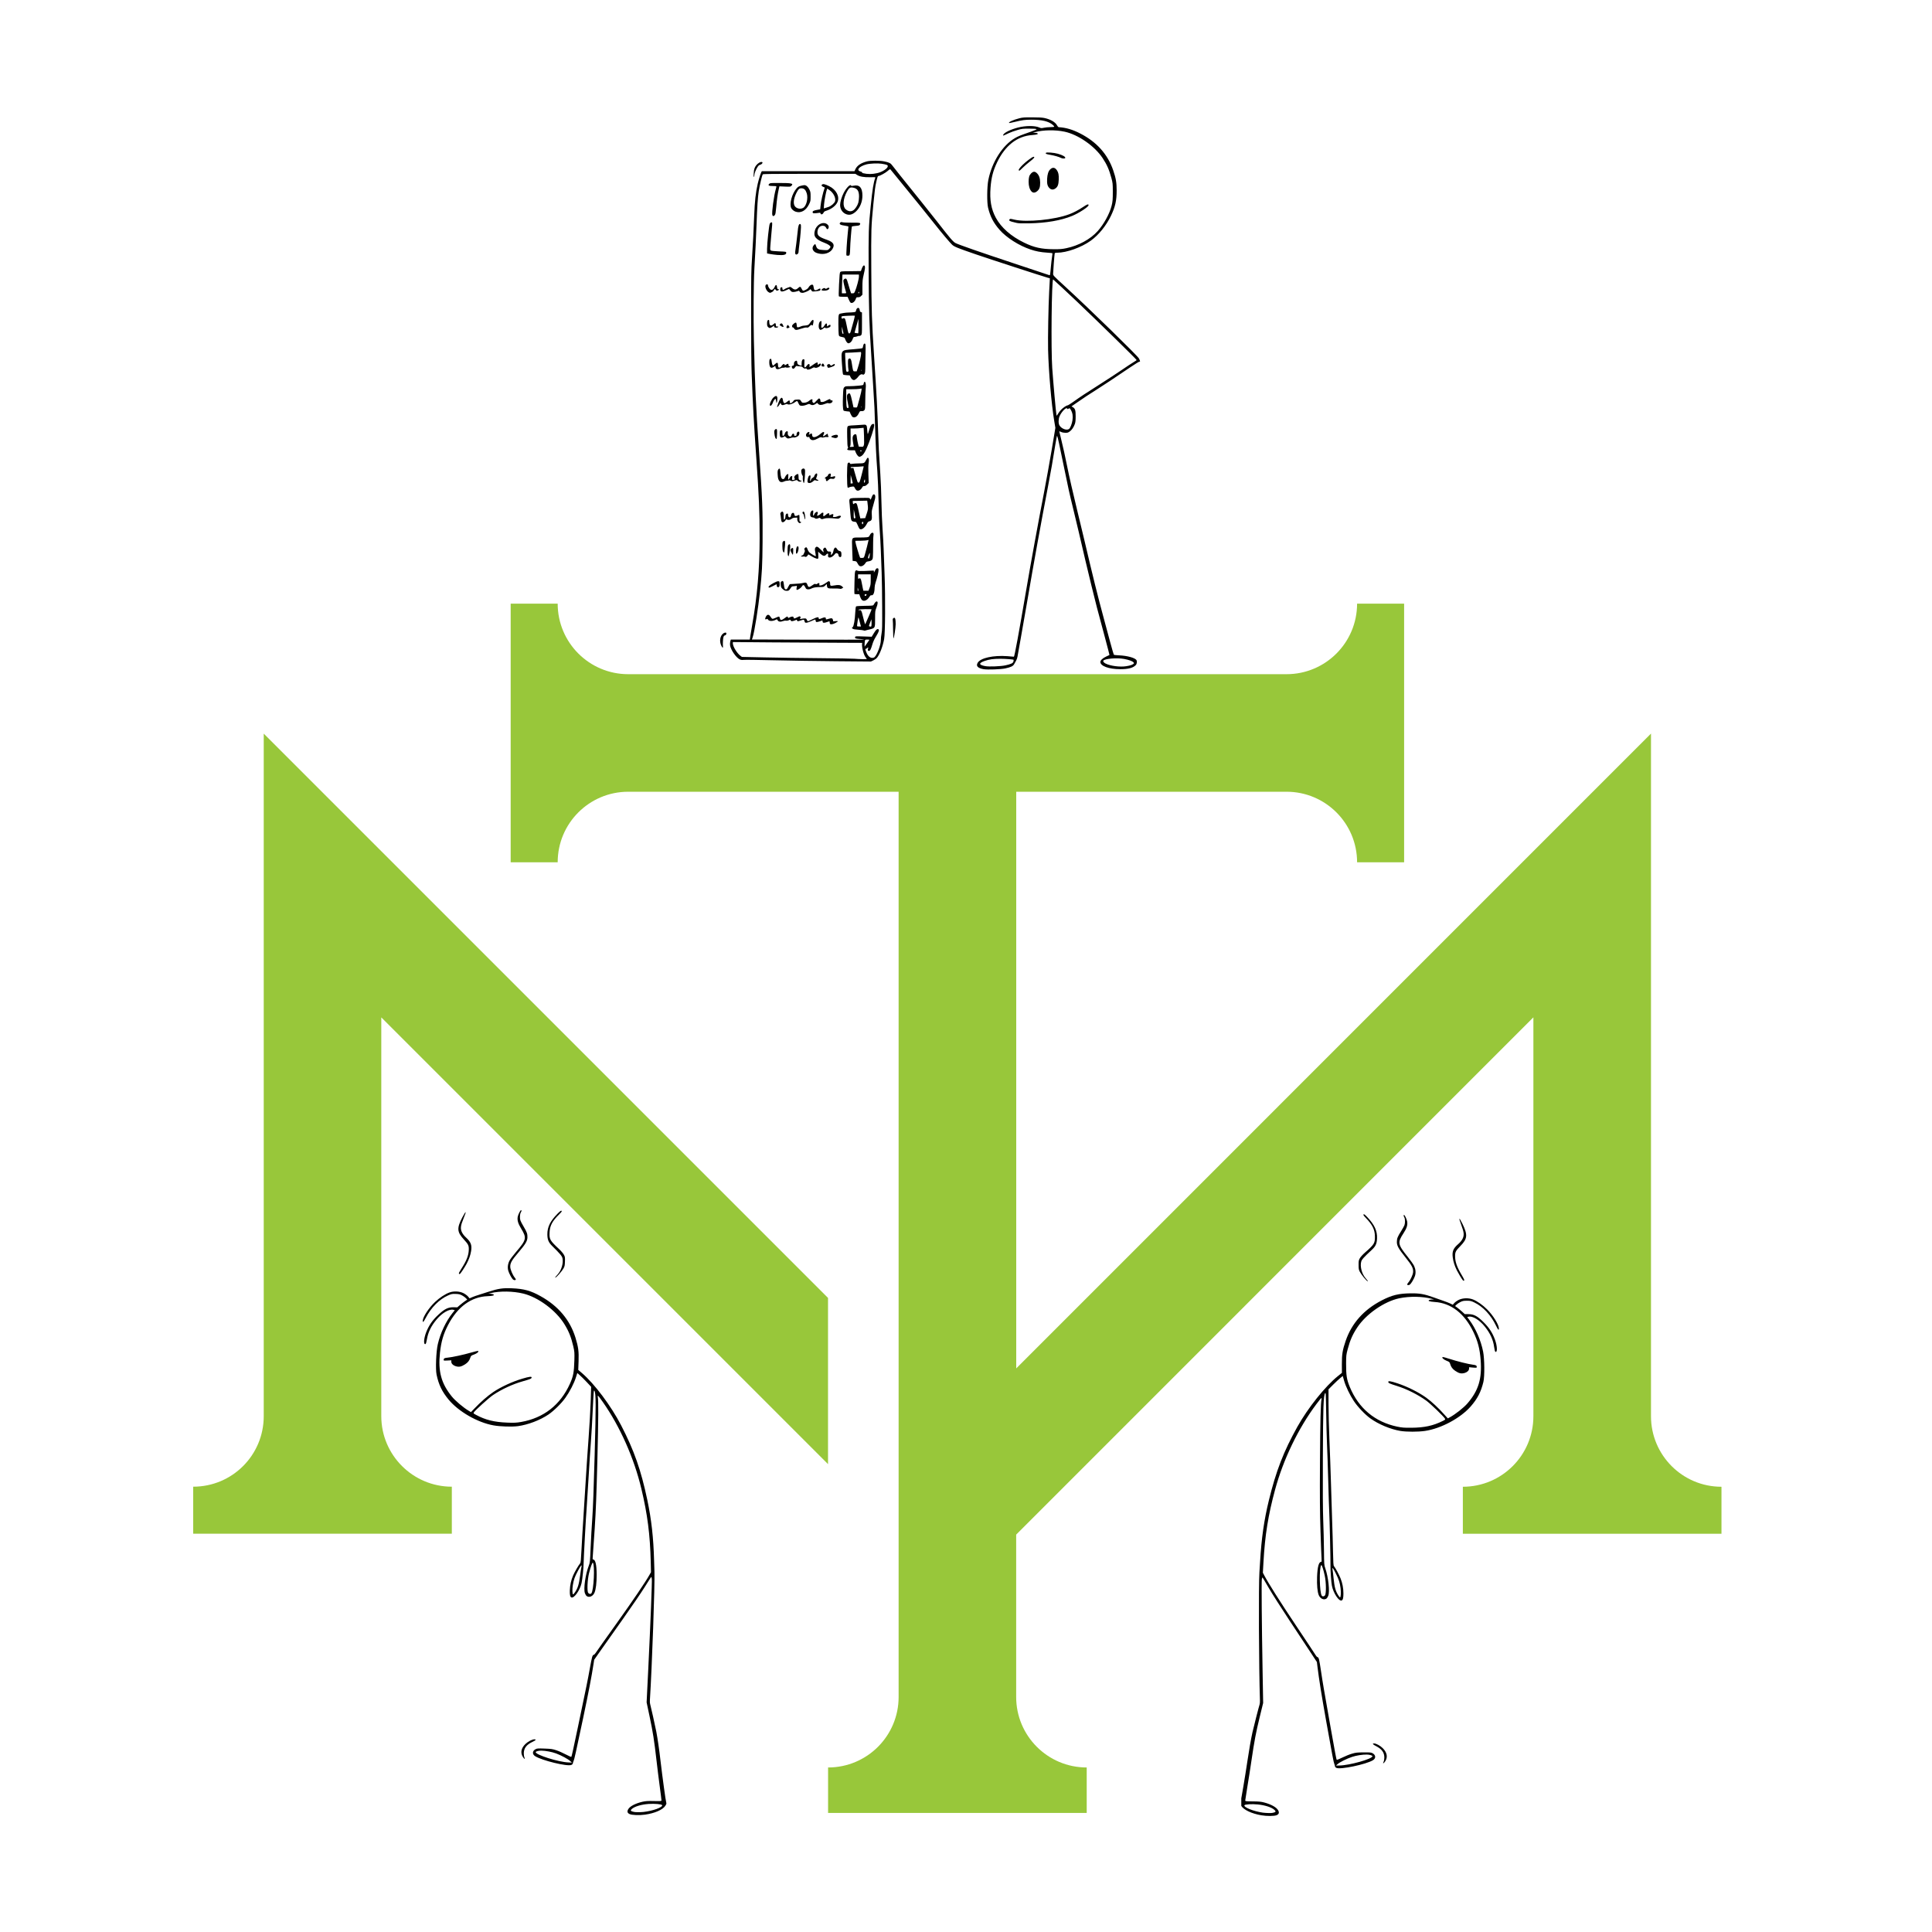 <svg xmlns="http://www.w3.org/2000/svg" xmlns:xlink="http://www.w3.org/1999/xlink" width="500" zoomAndPan="magnify" viewBox="0 0 375 375" height="500" preserveAspectRatio="xMidYMid meet" version="1.0"><defs><clipPath id="0565bea967"><path d="M 37.5 117.137 L 334.5 117.137 L 334.5 351.887 L 37.5 351.887 Z M 37.5 117.137 " clip-rule="nonzero"/></clipPath><clipPath id="15a5eb22d3"><path d="M 139.598 22.77 L 221.348 22.77 L 221.348 130 L 139.598 130 Z M 139.598 22.77 " clip-rule="nonzero"/></clipPath><clipPath id="5d14717e0d"><path d="M 82 234 L 130 234 L 130 353 L 82 353 Z M 82 234 " clip-rule="nonzero"/></clipPath><clipPath id="3080d3019c"><path d="M 82.75 234.062 L 132.977 235.641 L 129.305 352.582 L 79.078 351.008 Z M 82.75 234.062 " clip-rule="nonzero"/></clipPath><clipPath id="90ef06ea4c"><path d="M 82.75 234.062 L 132.977 235.641 L 129.305 352.582 L 79.078 351.008 Z M 82.75 234.062 " clip-rule="nonzero"/></clipPath><clipPath id="6516eed52f"><path d="M 82.75 234.062 L 132.977 235.641 L 129.305 352.582 L 79.078 351.008 Z M 82.75 234.062 " clip-rule="nonzero"/></clipPath><clipPath id="99b969b511"><path d="M 240.934 235.574 L 290.938 235.574 L 290.938 352.574 L 240.934 352.574 Z M 240.934 235.574 " clip-rule="nonzero"/></clipPath></defs><rect x="-37.5" width="450" fill="#ffffff" y="-37.5" height="450" fill-opacity="1"/><rect x="-37.5" width="450" fill="#ffffff" y="-37.5" height="450" fill-opacity="1"/><g clip-path="url(#0565bea967)"><path fill="#98c73a" d="M 51.191 142.398 L 160.719 251.926 L 160.719 284.188 L 74.008 197.477 L 74.008 274.875 C 74.008 282.449 80.172 288.566 87.699 288.566 L 87.699 297.691 L 37.5 297.691 L 37.5 288.566 C 45.074 288.566 51.191 282.449 51.191 274.875 Z M 320.457 274.895 L 320.457 142.387 L 197.25 265.605 L 197.25 153.676 L 249.719 153.676 C 257.281 153.676 263.41 159.805 263.41 167.367 L 272.539 167.367 L 272.539 117.168 L 263.41 117.168 C 263.41 124.73 257.281 130.859 249.719 130.859 L 121.938 130.859 C 114.375 130.859 108.246 124.73 108.246 117.168 L 99.121 117.168 L 99.121 167.367 L 108.246 167.367 C 108.246 159.805 114.375 153.676 121.938 153.676 L 174.422 153.676 L 174.422 329.379 C 174.422 336.941 168.293 343.066 160.73 343.066 L 160.73 352.195 L 210.93 352.195 L 210.93 343.066 C 203.367 343.066 197.238 336.941 197.238 329.379 L 197.238 297.867 L 297.629 197.465 L 297.629 274.887 C 297.629 282.449 291.5 288.578 283.938 288.578 L 283.938 297.703 L 334.137 297.703 L 334.137 288.578 C 326.586 288.586 320.457 282.449 320.457 274.895 Z M 320.457 274.895 " fill-opacity="1" fill-rule="nonzero"/></g><g clip-path="url(#15a5eb22d3)"><path fill="#000000" d="M 190.957 129.898 C 189.773 129.684 189.395 129.281 189.773 128.637 C 190.324 127.707 192.785 127.164 195.531 127.363 C 196.184 127.414 196.75 127.461 196.797 127.469 C 196.91 127.492 197.77 122.828 199.184 114.535 C 200.055 109.418 201.523 101.371 202.68 95.402 C 203.074 93.355 203.723 89.738 204.125 87.363 L 204.848 83.047 L 204.629 81.734 C 204.094 78.543 203.539 72.148 203.434 67.891 C 203.379 65.695 203.496 59.316 203.645 56.594 C 203.691 55.73 203.742 54.801 203.754 54.523 L 203.773 54.016 L 203.352 53.902 C 202.359 53.625 192.215 50.328 189.469 49.387 C 185.883 48.156 185.215 47.887 184.809 47.504 C 184.363 47.082 182.727 45.141 181.445 43.512 C 180.371 42.148 176.938 37.902 174.574 35.02 C 173.684 33.934 172.91 32.984 172.855 32.914 C 172.766 32.801 172.691 32.84 172.305 33.176 C 171.859 33.566 170.773 34.16 170.512 34.16 C 170.367 34.16 170.316 34.301 170.078 35.344 C 169.871 36.242 169.789 36.863 169.523 39.578 C 169.086 44.066 169.078 44.406 169.117 52.445 C 169.152 60.305 169.227 62.48 169.641 68.867 C 170.168 76.871 170.316 79.695 170.453 84.02 C 170.543 86.871 170.574 87.527 170.871 92.016 C 170.961 93.367 171.059 95.805 171.086 97.434 C 171.117 99.062 171.215 101.426 171.301 102.684 C 171.391 103.941 171.484 105.672 171.512 106.535 C 171.539 107.395 171.621 109.645 171.695 111.527 C 171.867 116.016 171.82 122.961 171.609 124.059 C 171.324 125.52 170.793 126.922 170.246 127.641 C 170.109 127.82 169.809 128.039 169.531 128.172 L 169.051 128.398 L 162.215 128.34 C 158.457 128.309 153.012 128.227 150.117 128.156 C 147.223 128.086 144.637 128.051 144.375 128.082 C 144.008 128.121 143.82 128.098 143.586 127.988 C 142.875 127.652 141.82 126.109 141.703 125.242 C 141.676 125.031 141.695 124.699 141.75 124.5 L 141.848 124.141 L 145.539 124.141 L 145.641 123.441 C 145.695 123.059 145.859 122.098 146 121.305 C 146.98 115.805 147.445 110.383 147.445 104.426 C 147.445 99.395 147.312 96.207 146.801 88.926 C 146.309 81.918 146.141 78.859 145.898 72.504 C 145.828 70.719 145.789 66.551 145.789 61.246 C 145.789 53.465 145.801 52.602 145.977 49.906 C 146.156 47.129 146.273 44.871 146.383 41.949 C 146.492 39.074 146.684 37.336 147.07 35.684 C 147.348 34.496 147.773 33.23 147.895 33.227 L 165.859 33.227 L 166.02 32.867 C 166.332 32.152 167.109 31.625 168.281 31.324 C 168.961 31.148 170.758 31.148 171.617 31.324 C 172.617 31.531 172.871 31.66 173.223 32.152 C 173.531 32.578 175.012 34.426 178.719 39.02 C 179.734 40.277 181.145 42.047 181.852 42.957 C 184.473 46.324 185.008 46.945 185.48 47.184 C 186.121 47.512 190.414 49.004 196.812 51.125 C 200.5 52.348 203.582 53.375 203.664 53.406 C 203.824 53.477 203.832 53.434 203.992 51.633 C 204.047 51.027 204.141 50.227 204.199 49.855 C 204.258 49.484 204.293 49.16 204.273 49.141 C 204.254 49.121 203.797 49.078 203.258 49.039 C 201.992 48.957 201.094 48.785 200.023 48.426 C 197.77 47.668 195.352 46.129 194.016 44.605 C 192.824 43.242 192.211 42.059 191.781 40.305 C 191.547 39.34 191.574 36.215 191.832 34.938 C 192.531 31.434 194.594 28.199 197.023 26.793 C 197.633 26.441 198.051 26.273 199.977 25.602 C 200.895 25.281 201.246 25.125 201.184 25.059 C 201.125 25.004 200.59 24.969 199.758 24.969 C 198.504 24.969 198.367 24.984 197.461 25.246 C 196.93 25.398 196.203 25.66 195.848 25.824 C 194.617 26.402 194.645 26.395 194.723 26.176 C 194.871 25.762 196.113 25.145 197.559 24.766 C 199.062 24.375 200.867 24.363 201.727 24.746 C 202.074 24.895 202.145 24.898 202.641 24.793 C 202.938 24.73 203.492 24.676 203.875 24.676 C 204.258 24.676 204.594 24.637 204.617 24.598 C 204.645 24.555 204.531 24.402 204.367 24.258 C 203.547 23.543 202.27 23.23 200.125 23.234 C 198.949 23.234 198.406 23.309 196.953 23.664 C 196.379 23.809 195.883 23.902 195.855 23.871 C 195.691 23.711 196.699 23.25 197.855 22.957 C 198.508 22.793 198.809 22.77 200.379 22.777 C 201.707 22.777 202.32 22.816 202.785 22.918 C 203.945 23.18 204.863 23.723 205.18 24.344 C 205.273 24.523 205.414 24.676 205.496 24.684 C 206.93 24.773 208.203 25.152 209.711 25.93 C 212.875 27.559 215.012 29.953 216.074 33.059 C 216.59 34.555 216.742 35.449 216.742 36.945 C 216.742 38.922 216.484 40.098 215.652 41.852 C 214.734 43.781 213.254 45.613 211.719 46.715 C 209.891 48.027 207.035 49.051 205.203 49.051 C 204.809 49.051 204.75 49.074 204.711 49.242 C 204.66 49.469 204.41 52.684 204.41 53.129 C 204.41 53.477 204.395 53.461 206.832 55.699 C 211.48 59.965 220.809 69.059 221.07 69.578 C 221.297 70.023 221.344 70.246 221.199 70.191 C 221.121 70.16 220.398 70.598 219.344 71.316 C 216.207 73.441 214.234 74.75 212.902 75.59 C 211.301 76.598 210.383 77.207 209.02 78.152 L 207.98 78.875 L 208.23 79.027 C 208.688 79.305 208.785 79.613 208.785 80.793 C 208.785 81.59 208.746 81.961 208.633 82.285 C 208.414 82.906 208.039 83.457 207.629 83.754 C 207.332 83.969 207.191 84.012 206.797 84.008 C 206.512 84.008 206.176 83.941 205.961 83.844 C 205.762 83.754 205.602 83.699 205.602 83.723 C 205.602 83.746 205.75 84.363 205.934 85.094 C 206.273 86.434 206.789 88.766 207.129 90.488 C 207.477 92.246 208.312 95.906 209.027 98.824 C 209.426 100.43 210.074 103.137 210.473 104.836 C 212.055 111.609 213.133 115.949 214.188 119.816 C 214.562 121.191 215.152 123.379 215.496 124.68 C 215.844 125.98 216.168 127.07 216.219 127.102 C 216.27 127.133 216.738 127.18 217.262 127.203 C 218.77 127.277 220.199 127.656 220.555 128.082 C 220.742 128.312 220.691 128.836 220.457 129.09 C 219.938 129.641 219.008 129.887 217.445 129.887 C 215.242 129.887 213.582 129.285 213.582 128.492 C 213.582 128.164 214.031 127.742 214.703 127.438 C 215.043 127.281 215.332 127.145 215.348 127.133 C 215.363 127.121 214.965 125.594 214.469 123.738 C 212.898 117.918 212.742 117.32 211.84 113.637 C 211.004 110.211 210.434 107.801 209.387 103.27 C 209.129 102.152 208.648 100.145 208.32 98.812 C 207.547 95.656 207.355 94.777 206.484 90.504 C 205.676 86.508 205.273 84.676 205.184 84.582 C 205.152 84.547 205 85.309 204.844 86.277 C 204.348 89.41 203.992 91.426 203.387 94.582 C 202.031 101.652 200.613 109.496 199.441 116.391 C 199.086 118.484 198.516 121.742 198.176 123.625 C 197.832 125.512 197.527 127.234 197.496 127.453 C 197.465 127.672 197.348 128.012 197.234 128.215 C 197.121 128.414 196.949 128.727 196.852 128.902 C 196.637 129.301 196.219 129.5 195.125 129.738 C 194.25 129.926 191.68 130.02 190.957 129.891 Z M 195.125 129.148 C 196.254 128.91 196.648 128.715 196.715 128.371 C 196.746 128.219 196.762 128.082 196.75 128.07 C 196.66 127.984 195.18 127.867 194.141 127.867 C 192.816 127.867 192.008 127.977 191.129 128.285 C 189.906 128.711 189.957 129.066 191.273 129.301 C 191.984 129.43 194.234 129.34 195.125 129.148 Z M 218.598 129.312 C 219.336 129.191 219.742 129.062 219.961 128.887 C 220.156 128.73 220.156 128.727 220 128.555 C 219.785 128.316 219.109 128.074 218.195 127.902 C 216.812 127.645 214.418 127.84 214.16 128.234 C 214.066 128.379 214.246 128.617 214.582 128.789 C 215.512 129.262 217.398 129.508 218.598 129.312 Z M 168.242 127.898 C 168.242 127.871 168.152 127.738 168.039 127.605 C 167.652 127.148 167.254 125.668 167.328 124.984 L 167.352 124.777 L 162.938 124.758 C 155.473 124.727 142.832 124.645 142.52 124.625 C 142.223 124.605 142.223 124.609 142.25 124.941 C 142.301 125.574 143.078 126.816 143.723 127.297 L 144.004 127.508 L 148.461 127.602 C 150.914 127.656 155.691 127.723 159.074 127.75 C 162.461 127.777 165.516 127.828 165.867 127.863 C 166.668 127.945 168.242 127.969 168.242 127.898 Z M 169.766 127.535 C 170.293 127.008 170.984 125.117 170.973 124.227 C 170.973 123.922 171.031 123.352 171.109 122.957 C 171.23 122.332 171.246 121.652 171.23 117.836 C 171.223 115.414 171.176 112.422 171.129 111.191 C 171.082 109.957 171.008 107.918 170.961 106.66 C 170.914 105.402 170.816 103.652 170.746 102.766 C 170.672 101.883 170.578 99.484 170.535 97.434 C 170.492 95.367 170.383 92.711 170.289 91.469 C 170.07 88.535 169.961 86.328 169.855 82.707 C 169.809 81.078 169.754 79.457 169.73 79.109 C 169.707 78.758 169.609 77.141 169.516 75.512 C 169.289 71.598 169.199 70.129 169.047 67.891 C 168.738 63.34 168.641 60.062 168.605 52.824 C 168.566 44.934 168.594 44.035 169.008 39.977 C 169.344 36.688 169.559 35.375 169.898 34.492 C 169.941 34.379 169.824 34.367 168.934 34.398 C 167.758 34.441 166.828 34.277 166.336 33.941 L 166.027 33.738 L 157.086 33.738 C 149.988 33.738 148.125 33.758 148.055 33.844 C 147.914 34.016 147.453 35.941 147.273 37.109 C 147.082 38.379 146.969 40.078 146.848 43.473 C 146.762 45.871 146.598 49.246 146.422 52.191 C 146.273 54.664 146.227 61.777 146.328 66.031 C 146.555 75.316 146.711 78.758 147.316 87.402 C 147.973 96.73 148.07 99.223 148.016 105.223 C 147.973 109.883 147.906 111.125 147.523 114.746 C 147.164 118.109 146.434 122.684 146.098 123.68 L 145.949 124.125 L 156.777 124.16 C 162.734 124.176 167.637 124.168 167.676 124.137 C 167.715 124.105 167.406 124.059 166.996 124.035 C 166.094 123.98 165.934 123.926 165.969 123.688 C 165.996 123.48 166.031 123.48 168.062 123.551 L 169.195 123.59 L 169.531 123.039 C 169.965 122.324 170.156 122.109 170.367 122.109 C 170.773 122.109 170.645 122.562 169.902 123.762 C 169.688 124.102 169.445 124.66 169.324 125.082 C 169.051 126.016 168.883 126.344 168.664 126.344 C 168.445 126.344 168.383 126.18 168.492 125.891 C 168.586 125.648 168.5 125.59 168.332 125.785 C 168.277 125.855 168.16 125.922 168.074 125.934 C 167.922 125.961 167.922 125.973 168.082 126.418 C 168.383 127.27 168.797 127.691 169.328 127.695 C 169.492 127.695 169.676 127.629 169.766 127.535 Z M 167.66 122.371 C 167.594 122.328 167.125 122.27 166.617 122.234 C 165.938 122.191 165.645 122.137 165.512 122.031 L 165.332 121.887 L 165.512 121.719 C 165.73 121.516 165.934 120.32 166.012 118.789 C 166.047 118.141 166.102 117.762 166.172 117.703 C 166.234 117.648 166.91 117.602 167.871 117.59 C 169.297 117.57 169.477 117.551 169.555 117.414 C 169.855 116.906 170.012 116.734 170.156 116.734 C 170.426 116.734 170.41 117.18 170.117 117.934 C 169.863 118.582 169.859 118.629 169.855 120.09 C 169.855 122.008 169.922 121.91 168.414 122.262 C 168.203 122.312 167.977 122.375 167.906 122.398 C 167.836 122.426 167.723 122.414 167.66 122.371 Z M 169.16 120.562 L 169.137 120.207 L 168.902 120.801 C 168.773 121.125 168.668 121.438 168.668 121.492 C 168.668 121.547 168.773 121.602 168.902 121.617 C 169.121 121.641 169.137 121.625 169.16 121.281 C 169.176 121.082 169.176 120.758 169.16 120.562 Z M 166.922 120.902 C 166.816 120.52 166.699 120.09 166.668 119.949 C 166.617 119.746 166.578 119.863 166.465 120.586 C 166.387 121.074 166.34 121.504 166.355 121.539 C 166.371 121.574 166.551 121.602 166.75 121.602 L 167.113 121.602 Z M 168.574 119.742 C 168.906 118.977 169.18 118.32 169.18 118.281 C 169.18 118.242 168.617 118.223 167.934 118.234 C 167.008 118.254 166.676 118.285 166.652 118.367 C 166.625 118.445 166.676 118.461 166.828 118.426 C 167.117 118.352 167.254 118.582 167.441 119.441 C 167.602 120.191 167.902 121.211 167.945 121.164 C 167.961 121.148 168.242 120.508 168.574 119.742 Z M 161.078 121.043 C 161.051 120.973 161.027 120.836 161.027 120.75 C 161.027 120.551 161.074 120.551 160.473 120.758 C 159.891 120.957 159.668 120.918 159.668 120.617 C 159.668 120.48 159.633 120.418 159.562 120.445 C 159.105 120.633 158.559 120.773 158.449 120.73 C 158.371 120.699 158.312 120.582 158.312 120.461 C 158.312 120.344 158.27 120.25 158.219 120.25 C 158.172 120.25 157.836 120.383 157.477 120.547 C 157.117 120.715 156.695 120.859 156.535 120.867 C 156.277 120.883 156.238 120.855 156.172 120.613 C 156.133 120.465 156.066 120.32 156.027 120.297 C 155.988 120.27 155.734 120.328 155.465 120.418 C 154.852 120.629 154.77 120.629 154.703 120.418 C 154.652 120.266 154.629 120.262 154.418 120.371 C 154.289 120.434 154.047 120.516 153.879 120.547 C 153.621 120.594 153.555 120.574 153.477 120.426 C 153.383 120.254 153.367 120.254 153.117 120.383 C 152.949 120.469 152.746 120.504 152.566 120.473 C 152.398 120.445 152.152 120.484 151.977 120.555 C 151.512 120.746 151.078 120.68 150.941 120.398 C 150.832 120.168 150.828 120.164 150.559 120.305 C 149.949 120.621 149.242 120.594 149.055 120.242 C 148.98 120.109 148.934 120.094 148.797 120.168 C 148.527 120.309 148.449 120.188 148.59 119.852 C 148.855 119.219 149.219 119.156 149.543 119.691 C 149.668 119.898 149.84 120.086 149.926 120.109 C 150.008 120.129 150.309 120.035 150.59 119.895 C 150.871 119.754 151.152 119.66 151.215 119.684 C 151.277 119.707 151.352 119.863 151.383 120.031 C 151.461 120.441 151.695 120.43 152.281 119.996 C 152.801 119.609 152.875 119.59 152.938 119.824 C 152.98 119.988 152.984 119.988 153.316 119.812 C 153.738 119.602 154.016 119.629 154.051 119.891 C 154.082 120.113 154.195 120.098 154.844 119.773 C 155.18 119.605 155.254 119.59 155.336 119.691 C 155.414 119.781 155.414 119.855 155.336 120 C 155.238 120.18 155.246 120.184 155.523 120.117 C 155.68 120.078 155.961 120.047 156.148 120.039 C 156.453 120.031 156.5 120.062 156.609 120.309 C 156.676 120.461 156.77 120.586 156.816 120.586 C 156.863 120.586 157.293 120.395 157.773 120.16 C 158.645 119.738 158.906 119.703 158.906 120 C 158.906 120.207 159.043 120.203 159.535 119.984 C 160.035 119.766 160.309 119.793 160.301 120.062 C 160.289 120.277 160.289 120.277 160.996 120.07 C 161.438 119.938 161.613 120.008 161.68 120.344 L 161.734 120.609 L 162.191 120.562 C 162.77 120.504 162.75 120.605 162.129 120.934 C 161.613 121.207 161.16 121.254 161.082 121.047 Z M 167.238 116.391 C 167.145 116.273 167.004 115.984 166.926 115.758 L 166.789 115.336 L 166.332 115.336 C 166.082 115.336 165.859 115.309 165.84 115.273 C 165.816 115.238 165.824 114.25 165.855 113.074 C 165.902 111.219 165.93 110.922 166.055 110.797 C 166.18 110.672 166.23 110.668 166.406 110.762 C 166.562 110.844 166.938 110.859 167.918 110.824 C 168.633 110.797 169.316 110.766 169.434 110.75 C 169.621 110.727 169.641 110.75 169.625 110.977 C 169.609 111.195 169.641 111.164 169.836 110.766 C 170.027 110.387 170.109 110.301 170.281 110.301 C 170.465 110.301 170.496 110.344 170.52 110.621 C 170.547 110.945 170.258 112.184 169.945 113.086 C 169.852 113.363 169.77 113.781 169.766 114.02 C 169.754 115.066 169.508 115.637 169.113 115.539 C 169.008 115.512 168.895 115.617 168.719 115.895 C 168.277 116.594 167.582 116.828 167.238 116.391 Z M 168.16 115.508 C 168.238 115.359 168.223 115.336 168.035 115.336 C 167.832 115.336 167.746 115.492 167.875 115.621 C 167.977 115.719 168.066 115.68 168.16 115.508 Z M 166.559 114.312 L 166.477 114.027 L 166.469 114.402 C 166.461 114.668 166.488 114.754 166.551 114.688 C 166.613 114.629 166.613 114.508 166.559 114.312 Z M 168.789 114.086 C 168.98 113.586 169.008 113.387 169.008 112.5 L 169.008 111.484 L 166.547 111.484 L 166.547 111.938 C 166.547 112.363 166.555 112.379 166.723 112.293 C 166.988 112.148 167.109 112.309 167.227 112.953 C 167.281 113.266 167.383 113.777 167.453 114.094 L 167.578 114.664 L 168.57 114.664 L 168.789 114.09 Z M 152.301 114.613 C 152.176 114.555 151.957 114.395 151.82 114.246 C 151.617 114.031 151.566 113.891 151.535 113.488 C 151.504 113.043 151.52 112.977 151.695 112.855 C 151.977 112.66 152.082 112.793 152.145 113.434 C 152.223 114.18 152.32 114.406 152.559 114.406 C 152.707 114.406 152.805 114.297 152.996 113.898 C 153.133 113.621 153.289 113.387 153.336 113.379 C 153.387 113.371 153.641 113.355 153.895 113.348 C 154.855 113.309 155.57 113.234 155.922 113.141 C 156.402 113.012 156.582 113.082 156.703 113.457 C 156.898 114.059 157.035 114.07 157.773 113.539 C 158.07 113.328 158.18 113.289 158.293 113.359 C 158.402 113.43 158.488 113.41 158.664 113.285 C 158.934 113.086 159.109 113.16 159.039 113.441 C 158.996 113.613 159.02 113.645 159.191 113.645 C 159.461 113.645 159.875 113.453 160.379 113.094 C 160.605 112.93 160.816 112.801 160.848 112.801 C 161.035 112.809 161.141 112.984 161.129 113.293 C 161.109 113.711 161.23 113.766 161.871 113.645 C 162.699 113.488 163.113 113.531 163.418 113.801 L 163.691 114.043 L 163.461 114.191 C 163.297 114.301 163.168 114.324 163 114.273 C 162.875 114.238 162.328 114.215 161.789 114.227 C 160.68 114.25 160.555 114.191 160.504 113.645 L 160.477 113.348 L 160.18 113.641 C 159.891 113.93 159.863 113.938 159.16 113.945 C 158.301 113.961 157.867 114.039 157.445 114.254 C 157.254 114.355 157.008 114.406 156.809 114.391 C 156.516 114.367 156.465 114.324 156.285 113.961 C 156.055 113.496 155.867 113.449 155.664 113.809 C 155.516 114.074 154.922 114.492 154.699 114.492 C 154.586 114.492 154.574 114.426 154.625 114.098 L 154.684 113.703 L 154.355 113.758 C 154.172 113.789 153.941 113.812 153.844 113.812 C 153.723 113.812 153.586 113.945 153.41 114.227 C 153.191 114.578 153.105 114.645 152.844 114.676 C 152.672 114.695 152.43 114.668 152.301 114.613 Z M 149.191 113.996 C 149.098 113.848 149.426 113.559 150.121 113.18 C 150.594 112.922 150.922 112.797 151.074 112.816 C 151.293 112.84 151.309 112.871 151.332 113.293 C 151.359 113.793 151.25 114.004 150.977 113.965 C 150.844 113.949 150.789 113.871 150.77 113.668 L 150.746 113.395 L 150.07 113.73 C 149.371 114.082 149.266 114.113 149.191 113.996 Z M 166.777 109.816 C 166.699 109.758 166.547 109.535 166.438 109.328 C 166.254 108.98 166.203 108.941 165.867 108.906 L 165.496 108.863 L 165.48 108.48 C 165.469 108.27 165.434 107.332 165.402 106.391 C 165.332 104.211 165.246 104.332 166.789 104.332 C 167.391 104.332 168.059 104.309 168.273 104.281 C 168.633 104.23 168.68 104.195 168.844 103.855 C 169.152 103.219 169.684 103.262 169.539 103.91 C 169.504 104.074 169.473 104.777 169.473 105.477 C 169.461 108.348 169.453 108.469 169.227 108.691 C 169.09 108.828 168.883 108.914 168.59 108.953 C 168.223 109.004 168.133 109.051 167.984 109.293 C 167.648 109.832 167.113 110.066 166.777 109.816 Z M 168.785 108.004 C 168.891 107.238 168.836 107.141 168.633 107.719 C 168.43 108.285 168.43 108.398 168.621 108.398 C 168.688 108.398 168.75 108.242 168.785 108.004 Z M 167.84 107.762 C 168.035 107.117 168.582 104.977 168.582 104.852 C 168.582 104.785 168.52 104.785 168.352 104.852 C 168.223 104.902 167.648 104.949 167.078 104.957 L 166.035 104.969 L 166.035 105.195 C 166.035 105.398 166.832 108.066 166.945 108.25 C 166.969 108.289 167.145 108.309 167.336 108.293 C 167.68 108.27 167.684 108.266 167.84 107.762 Z M 158.078 108.273 C 157.832 108.16 157.457 107.945 157.25 107.805 C 157.039 107.66 156.867 107.582 156.867 107.637 C 156.867 107.684 156.773 107.82 156.656 107.938 C 156.484 108.109 156.414 108.133 156.277 108.059 C 156.184 108.012 156.012 107.992 155.895 108.023 C 155.777 108.051 155.613 108.051 155.531 108.016 C 155.406 107.965 155.434 107.934 155.66 107.84 C 155.812 107.773 155.957 107.656 155.98 107.57 C 156.008 107.488 156.082 107.312 156.148 107.184 C 156.242 107 156.246 106.902 156.172 106.734 C 156.086 106.555 156.098 106.496 156.254 106.344 C 156.48 106.117 156.621 106.215 156.785 106.707 C 156.852 106.902 157.023 107.156 157.188 107.289 C 157.496 107.543 158.305 108.008 158.348 107.957 C 158.363 107.941 158.32 107.609 158.254 107.223 C 158.145 106.59 158.145 106.496 158.266 106.312 C 158.48 105.98 158.711 106.059 159.285 106.656 C 159.574 106.961 159.832 107.207 159.859 107.207 C 159.887 107.207 159.867 107.074 159.816 106.91 C 159.742 106.664 159.75 106.59 159.879 106.445 C 160.117 106.188 160.254 106.238 160.434 106.656 C 160.59 107.023 160.676 107.078 161.035 107.047 C 161.262 107.023 161.383 107.238 161.285 107.492 C 161.18 107.77 161.277 107.777 161.531 107.512 C 161.641 107.395 161.738 107.156 161.766 106.941 C 161.816 106.555 161.992 106.277 162.191 106.277 C 162.254 106.277 162.387 106.41 162.484 106.574 C 162.586 106.75 162.75 106.891 162.883 106.922 C 163.254 107.012 163.32 107.113 163.32 107.602 C 163.32 107.945 163.285 108.074 163.18 108.113 C 162.969 108.195 162.77 108.023 162.742 107.734 C 162.723 107.539 162.66 107.453 162.48 107.395 C 162.27 107.32 162.219 107.34 162.008 107.605 C 161.383 108.387 160.547 108.438 160.738 107.68 C 160.809 107.387 160.562 107.379 160.332 107.672 C 160.059 108.02 159.715 107.938 159.133 107.387 L 158.805 107.078 L 158.832 107.758 C 158.859 108.379 158.848 108.434 158.691 108.453 C 158.598 108.469 158.32 108.383 158.078 108.27 Z M 152.91 107.699 C 152.875 107.547 152.855 107.082 152.867 106.66 C 152.883 106.051 152.918 105.867 153.043 105.742 C 153.266 105.516 153.387 105.637 153.387 106.094 C 153.387 106.574 153.129 107.973 153.039 107.973 C 153.004 107.973 152.945 107.852 152.91 107.699 Z M 153.605 107.25 C 153.379 106.809 153.375 106.781 153.504 106.578 C 153.582 106.461 153.719 106.363 153.809 106.363 C 153.961 106.363 153.973 106.422 153.961 107.004 C 153.953 107.355 153.926 107.66 153.898 107.676 C 153.871 107.691 153.738 107.5 153.605 107.25 Z M 154.504 106.871 C 154.539 106.277 154.707 105.941 154.906 106.062 C 155.16 106.219 154.883 107.465 154.594 107.465 C 154.496 107.465 154.477 107.344 154.504 106.871 Z M 151.996 107.035 C 151.898 106.844 151.859 106.527 151.859 105.977 C 151.859 105.258 151.875 105.176 152.047 105.059 C 152.453 104.773 152.488 105.105 152.25 107.02 C 152.215 107.324 152.141 107.328 151.996 107.035 Z M 166.801 102.602 C 166.746 102.531 166.594 102.219 166.465 101.902 C 166.336 101.586 166.18 101.32 166.113 101.312 C 165.438 101.227 165.359 101.191 165.238 100.922 C 165.172 100.773 165.094 100.25 165.066 99.762 C 165.035 99.273 164.969 98.441 164.918 97.918 C 164.785 96.594 164.648 96.68 166.922 96.645 C 168.719 96.617 168.734 96.617 168.867 96.809 L 169 96.996 L 169.082 96.793 C 169.363 96.078 169.441 95.953 169.605 95.953 C 169.855 95.953 169.961 96.301 169.852 96.781 C 169.801 97 169.629 97.637 169.465 98.195 C 169.188 99.137 169.168 99.266 169.219 99.957 C 169.285 100.82 169.188 101.066 168.738 101.184 C 168.523 101.238 168.418 101.348 168.23 101.715 C 167.801 102.543 167.113 102.973 166.801 102.602 Z M 167.562 101.434 C 167.562 101.277 167.496 101.25 167.344 101.352 C 167.277 101.395 167.273 101.48 167.324 101.625 C 167.391 101.793 167.418 101.809 167.484 101.707 C 167.527 101.637 167.562 101.516 167.562 101.434 Z M 166.031 100.461 C 166.031 100.379 165.957 99.988 165.871 99.594 L 165.715 98.875 L 165.707 99.742 C 165.695 100.555 165.707 100.609 165.867 100.609 C 165.973 100.609 166.035 100.555 166.031 100.461 Z M 168.223 99.719 C 168.473 98.965 168.496 98.805 168.453 98.246 C 168.426 97.902 168.387 97.523 168.359 97.402 L 168.316 97.18 L 166.922 97.207 L 165.527 97.23 L 165.527 97.461 C 165.527 97.801 165.641 97.941 165.777 97.777 C 165.91 97.613 166.152 97.609 166.281 97.762 C 166.332 97.828 166.453 98.234 166.547 98.672 C 166.641 99.109 166.777 99.727 166.852 100.043 L 166.988 100.617 L 167.465 100.594 L 167.938 100.566 L 168.219 99.719 Z M 154.922 101.316 C 154.816 101.184 154.746 100.969 154.746 100.781 L 154.746 100.465 L 154.332 100.48 C 154.059 100.488 153.84 100.555 153.691 100.672 C 153.395 100.906 153.02 100.984 152.785 100.859 C 152.629 100.777 152.582 100.785 152.516 100.906 C 152.27 101.344 151.852 101.508 151.703 101.223 C 151.66 101.141 151.605 100.828 151.574 100.523 C 151.547 100.223 151.5 99.891 151.469 99.793 C 151.41 99.574 151.703 99.234 151.891 99.305 C 152.055 99.367 152.109 99.617 152.113 100.293 C 152.113 100.605 152.148 100.863 152.195 100.863 C 152.32 100.863 152.453 100.562 152.453 100.27 C 152.453 99.918 152.59 99.68 152.797 99.68 C 152.93 99.68 152.961 99.734 152.961 99.965 C 152.961 100.523 153.484 100.594 153.539 100.039 C 153.594 99.523 154.109 99.336 154.168 99.812 C 154.207 100.164 154.418 100.25 154.777 100.059 C 154.941 99.969 155.105 99.922 155.137 99.957 C 155.168 99.988 155.188 100.285 155.18 100.613 C 155.16 101.156 155.18 101.219 155.336 101.262 C 155.543 101.316 155.562 101.418 155.375 101.488 C 155.16 101.57 155.105 101.551 154.922 101.316 Z M 156.105 100.324 C 156.047 100.012 155.949 99.754 155.883 99.73 C 155.727 99.668 155.73 99.371 155.891 99.309 C 156.066 99.242 156.176 99.48 156.27 100.156 C 156.375 100.906 156.242 101.043 156.109 100.324 Z M 159.262 100.625 C 159.129 100.492 159.074 100.488 158.859 100.578 C 158.52 100.723 158.27 100.719 158.141 100.566 C 158.082 100.496 157.934 100.441 157.809 100.441 C 157.684 100.441 157.508 100.387 157.414 100.32 C 157.074 100.074 157.316 99.086 157.719 99.086 C 157.871 99.086 157.879 99.125 157.832 99.594 C 157.793 99.934 157.809 100.102 157.867 100.102 C 157.918 100.102 157.984 100.016 158.02 99.91 C 158.16 99.449 158.734 99.129 158.734 99.516 C 158.734 99.609 158.695 99.766 158.645 99.859 C 158.594 99.953 158.57 100.051 158.598 100.078 C 158.68 100.156 159.133 99.93 159.32 99.715 C 159.418 99.602 159.578 99.508 159.676 99.508 C 159.836 99.508 159.848 99.543 159.797 99.848 C 159.723 100.289 159.883 100.301 160.344 99.883 C 160.719 99.547 161 99.523 160.965 99.828 C 160.941 100.055 160.941 100.055 161.324 99.875 C 161.695 99.695 161.84 99.793 161.711 100.129 C 161.629 100.352 161.633 100.355 161.953 100.355 C 162.133 100.355 162.391 100.297 162.523 100.23 C 162.84 100.066 163.234 100.062 163.234 100.219 C 163.234 100.285 163.129 100.422 163 100.523 C 162.797 100.684 162.703 100.699 162.23 100.648 C 161.141 100.535 160.332 100.535 159.988 100.656 C 159.547 100.812 159.445 100.809 159.262 100.625 Z M 166.238 95.156 C 166.141 95.086 165.992 94.887 165.91 94.719 C 165.766 94.41 165.762 94.41 165.34 94.457 C 165.105 94.484 164.863 94.551 164.797 94.605 C 164.734 94.66 164.621 94.68 164.551 94.652 C 164.355 94.578 164.359 90.102 164.559 89.906 C 164.738 89.73 164.914 89.738 164.973 89.93 C 165.016 90.062 165.078 90.074 165.469 90.02 C 165.711 89.984 166.223 89.953 166.602 89.949 C 167.723 89.938 167.793 89.91 168.082 89.34 C 168.223 89.066 168.371 88.844 168.422 88.844 C 168.633 88.844 168.707 89.27 168.602 89.887 C 168.531 90.305 168.516 90.996 168.555 92.117 L 168.613 93.742 L 168.312 94.043 C 168.098 94.258 167.934 94.344 167.75 94.344 C 167.551 94.344 167.457 94.402 167.367 94.578 C 167.086 95.117 166.566 95.383 166.242 95.156 Z M 165.527 93.773 C 165.527 93.738 165.434 93.367 165.32 92.949 L 165.117 92.188 L 165.102 93.836 L 165.312 93.836 C 165.43 93.836 165.523 93.809 165.523 93.773 Z M 167.254 92.121 C 167.477 91.273 167.652 90.559 167.652 90.531 C 167.652 90.504 167.43 90.512 167.16 90.547 C 166.895 90.578 166.32 90.609 165.887 90.613 C 165.277 90.621 165.102 90.648 165.102 90.738 C 165.102 90.82 165.191 90.852 165.375 90.844 L 165.648 90.832 L 165.891 91.68 C 166.484 93.754 166.449 93.668 166.66 93.668 C 166.836 93.668 166.879 93.555 167.254 92.121 Z M 167.902 93.309 C 167.902 92.93 167.809 92.988 167.703 93.434 C 167.66 93.609 167.68 93.668 167.773 93.668 C 167.871 93.668 167.902 93.574 167.902 93.309 Z M 155.863 93.352 C 155.816 93.129 155.801 92.82 155.824 92.664 C 155.852 92.504 155.836 92.355 155.781 92.324 C 155.641 92.238 155.477 91.527 155.535 91.285 C 155.609 90.988 155.965 90.832 156.152 91.02 C 156.27 91.137 156.285 91.297 156.242 92.094 C 156.184 93.215 156.109 93.754 156.016 93.754 C 155.98 93.754 155.91 93.57 155.863 93.352 Z M 156.781 93.625 C 156.645 93.457 156.82 92.551 157.027 92.363 C 157.285 92.129 157.395 92.316 157.285 92.816 C 157.223 93.102 157.219 93.289 157.273 93.344 C 157.324 93.395 157.371 93.332 157.406 93.164 C 157.441 92.984 157.551 92.848 157.758 92.727 C 157.922 92.629 158.055 92.484 158.055 92.406 C 158.055 92.246 158.352 91.891 158.488 91.891 C 158.648 91.891 158.672 92.156 158.535 92.512 C 158.352 92.98 158.352 92.973 158.672 93.109 C 158.914 93.211 158.93 93.23 158.785 93.289 C 158.695 93.328 158.512 93.312 158.367 93.258 C 158.137 93.172 158.082 93.184 157.891 93.363 C 157.461 93.762 156.988 93.871 156.781 93.625 Z M 151.332 93.434 C 151.066 93.133 150.984 92.855 150.945 92.129 C 150.91 91.531 150.93 91.348 151.043 91.172 C 151.309 90.77 151.414 90.898 151.48 91.699 C 151.555 92.652 151.688 92.992 151.988 92.992 C 152.168 92.992 152.238 92.922 152.375 92.613 C 152.543 92.23 152.844 91.945 152.98 92.027 C 153.02 92.055 153.027 92.301 152.996 92.574 C 152.93 93.164 153.051 93.242 153.281 92.758 C 153.375 92.555 153.496 92.43 153.621 92.414 C 153.797 92.387 153.805 92.406 153.754 92.773 C 153.707 93.141 153.715 93.16 153.906 93.156 C 154.242 93.156 154.355 93.043 154.227 92.84 C 154.141 92.703 154.141 92.617 154.215 92.449 C 154.32 92.219 154.781 91.938 154.918 92.02 C 154.961 92.047 155 92.293 155 92.57 C 155 93.008 155.027 93.09 155.207 93.207 C 155.324 93.281 155.457 93.32 155.504 93.289 C 155.555 93.258 155.594 93.27 155.594 93.316 C 155.594 93.359 155.535 93.418 155.461 93.445 C 155.215 93.543 155.008 93.5 154.84 93.324 C 154.68 93.148 154.668 93.148 154.211 93.293 C 153.793 93.422 153.723 93.426 153.492 93.309 C 153.328 93.23 153.191 93.211 153.121 93.258 C 153.055 93.297 152.891 93.324 152.75 93.316 C 152.609 93.305 152.371 93.363 152.223 93.441 C 151.871 93.625 151.496 93.621 151.332 93.434 Z M 160.359 93.297 C 160.305 93.234 160.285 93.121 160.312 93.043 C 160.348 92.953 160.32 92.906 160.23 92.906 C 160.156 92.906 160.094 92.875 160.094 92.832 C 160.094 92.742 160.352 92.523 160.539 92.457 C 160.621 92.426 160.688 92.352 160.688 92.285 C 160.688 92.105 161.004 91.863 161.16 91.922 C 161.27 91.965 161.289 92.043 161.242 92.281 L 161.188 92.586 L 161.469 92.547 C 161.621 92.527 161.816 92.48 161.898 92.445 C 162.113 92.352 162.188 92.617 162.004 92.82 C 161.883 92.953 161.785 92.973 161.488 92.934 C 161.16 92.891 161.086 92.914 160.816 93.148 C 160.465 93.457 160.484 93.449 160.359 93.297 Z M 166.465 88.426 C 166.34 88.289 166.168 88.004 166.086 87.789 L 165.938 87.402 L 165.285 87.402 C 164.48 87.402 164.34 87.336 164.531 87.043 C 164.637 86.883 164.645 86.812 164.566 86.734 C 164.496 86.668 164.457 86.062 164.438 84.77 C 164.414 83.156 164.43 82.883 164.547 82.754 C 164.656 82.633 164.891 82.594 165.848 82.551 C 166.488 82.52 167.223 82.473 167.48 82.445 C 168.184 82.375 168.266 82.469 168.324 83.41 C 168.352 83.832 168.395 84.199 168.422 84.227 C 168.453 84.254 168.543 84.039 168.621 83.746 C 168.863 82.883 169.098 82.406 169.324 82.32 C 169.438 82.277 169.566 82.262 169.609 82.289 C 169.828 82.426 169.523 83.621 168.703 85.816 C 168.078 87.488 167.613 88.305 167.141 88.547 C 166.801 88.723 166.734 88.711 166.465 88.426 Z M 167.227 87.484 C 167.227 87.441 167.168 87.402 167.098 87.402 C 166.965 87.402 166.93 87.504 167.023 87.598 C 167.094 87.668 167.227 87.59 167.227 87.484 Z M 165.664 86.398 C 165.457 85.203 165.441 84.941 165.562 84.652 C 165.645 84.457 165.762 84.344 165.914 84.305 C 166.203 84.234 166.254 84.32 166.324 84.98 C 166.355 85.266 166.449 85.766 166.531 86.094 L 166.684 86.684 L 167.113 86.711 C 167.523 86.734 167.547 86.723 167.652 86.469 C 167.734 86.27 167.75 85.832 167.707 84.633 C 167.676 83.766 167.641 83.047 167.625 83.035 C 167.613 83.023 167.355 83.047 167.051 83.09 C 166.75 83.133 166.188 83.168 165.797 83.168 L 165.09 83.168 L 165.109 84.824 C 165.125 85.98 165.098 86.508 165.031 86.578 C 164.867 86.742 164.918 86.77 165.324 86.738 L 165.715 86.707 Z M 157.355 85.289 C 157.227 85.188 157.121 85.031 157.121 84.941 C 157.121 84.809 157.082 84.785 156.91 84.828 C 156.637 84.898 156.441 84.738 156.441 84.445 C 156.441 84.191 156.754 83.848 156.98 83.848 C 157.145 83.848 157.172 84.105 157.02 84.254 C 156.859 84.414 157.121 84.383 157.301 84.223 C 157.496 84.047 157.633 84.137 157.633 84.43 C 157.633 85.07 158.383 84.965 159.273 84.199 C 159.496 84.008 159.73 83.848 159.797 83.848 C 159.992 83.848 160.023 84 159.887 84.266 C 159.629 84.762 159.742 84.82 160.223 84.441 C 160.609 84.133 160.688 84.125 160.688 84.395 C 160.688 84.508 160.727 84.625 160.773 84.652 C 160.945 84.758 160.75 84.879 160.496 84.828 C 160.352 84.801 160.109 84.82 159.957 84.879 C 159.762 84.949 159.621 84.953 159.484 84.891 C 159.324 84.82 159.195 84.855 158.777 85.086 C 158.082 85.465 157.66 85.527 157.355 85.289 Z M 150.465 84.93 C 150.402 84.777 150.332 84.414 150.305 84.121 C 150.27 83.699 150.289 83.559 150.41 83.41 C 150.508 83.293 150.609 83.246 150.703 83.285 C 150.828 83.332 150.844 83.457 150.82 84.27 C 150.805 84.965 150.77 85.203 150.688 85.203 C 150.625 85.203 150.527 85.078 150.465 84.93 Z M 152.539 84.863 C 152.34 84.652 152.285 84.633 152.203 84.734 C 152.145 84.801 151.98 84.879 151.836 84.91 C 151.484 84.988 151.348 84.797 151.348 84.219 C 151.348 83.645 151.406 83.512 151.656 83.512 C 151.848 83.512 151.859 83.535 151.859 84.059 C 151.859 84.469 151.887 84.609 151.977 84.609 C 152.129 84.609 152.254 84.449 152.328 84.172 C 152.453 83.664 153.012 83.504 152.91 84.004 C 152.852 84.285 152.977 84.566 153.211 84.691 C 153.438 84.812 153.59 84.734 153.699 84.438 C 153.828 84.105 154.152 84.082 154.152 84.406 C 154.152 84.59 154.184 84.617 154.383 84.594 C 154.586 84.57 154.617 84.531 154.617 84.297 C 154.617 83.984 154.84 83.715 155.035 83.793 C 155.195 83.852 155.211 84.152 155.07 84.449 C 154.953 84.699 154.324 84.988 154.074 84.91 C 153.98 84.879 153.727 84.918 153.516 84.988 C 152.965 85.172 152.809 85.152 152.539 84.863 Z M 161.918 84.992 C 161.871 84.977 161.73 84.941 161.602 84.914 C 161.215 84.828 161.32 84.629 161.832 84.48 C 162.391 84.316 162.641 84.371 162.641 84.656 C 162.641 84.938 162.273 85.109 161.918 84.992 Z M 165.543 80.965 C 165.414 80.914 165.266 80.707 165.121 80.387 L 164.902 79.891 L 164.332 79.832 C 163.965 79.797 163.742 79.734 163.715 79.66 C 163.594 79.348 163.559 78.379 163.617 76.941 C 163.676 75.434 163.688 75.348 163.879 75.16 C 164.059 74.98 164.152 74.961 164.859 74.961 C 165.293 74.961 166.078 74.918 166.605 74.863 C 167.539 74.77 167.57 74.762 167.617 74.547 C 167.699 74.164 167.727 74.113 167.855 74.113 C 168.027 74.113 168.113 74.762 168.031 75.414 C 167.992 75.699 167.957 76.727 167.949 77.695 C 167.93 79.371 167.922 79.469 167.75 79.637 C 167.617 79.77 167.48 79.812 167.238 79.801 C 166.918 79.781 166.902 79.789 166.684 80.238 C 166.379 80.859 165.957 81.129 165.543 80.965 Z M 164.695 79.148 C 164.723 79.121 164.688 78.859 164.629 78.562 C 164.297 76.98 164.305 76.598 164.684 76.395 C 164.984 76.234 165.082 76.434 165.383 77.801 L 165.66 79.066 L 166.008 79.09 C 166.344 79.117 166.355 79.109 166.441 78.797 C 166.488 78.617 166.684 77.902 166.875 77.207 C 167.066 76.512 167.227 75.82 167.227 75.676 L 167.227 75.41 L 166.82 75.477 C 166.602 75.512 165.93 75.547 165.336 75.547 L 164.254 75.555 L 164.254 76.984 C 164.254 78.73 164.305 79.195 164.508 79.195 C 164.586 79.195 164.672 79.176 164.695 79.152 Z M 167.199 78.922 C 167.172 78.855 167.152 78.875 167.148 78.977 C 167.148 79.062 167.164 79.113 167.191 79.086 C 167.219 79.059 167.223 78.984 167.199 78.922 Z M 151.066 78.242 C 151.488 77.109 151.859 76.875 151.969 77.672 C 152.016 78.039 152.152 78.262 152.328 78.262 C 152.387 78.262 152.598 78.129 152.793 77.965 C 153.188 77.637 153.301 77.645 153.301 78.012 C 153.301 78.148 153.34 78.262 153.383 78.262 C 153.578 78.262 153.867 78.062 153.996 77.844 C 154.117 77.629 154.191 77.598 154.629 77.566 C 155.258 77.523 155.297 77.539 155.504 77.887 C 155.648 78.141 155.719 78.176 156.004 78.176 C 156.414 78.176 156.836 78.008 157.148 77.719 C 157.281 77.598 157.465 77.5 157.562 77.5 C 157.711 77.5 157.73 77.539 157.688 77.746 C 157.652 77.926 157.688 78.031 157.812 78.145 C 157.98 78.297 157.992 78.293 158.438 77.816 C 158.688 77.551 158.926 77.332 158.965 77.332 C 159.113 77.332 159.246 77.539 159.246 77.77 C 159.246 78.016 159.305 78.047 159.754 78.012 C 159.871 78 160.207 77.863 160.496 77.699 C 161.027 77.41 161.199 77.391 161.199 77.637 C 161.199 77.727 161.25 77.75 161.367 77.711 C 161.598 77.637 161.688 77.883 161.5 78.086 C 161.332 78.273 160.957 78.359 160.766 78.258 C 160.676 78.211 160.457 78.258 160.129 78.391 C 159.465 78.66 159.035 78.664 158.793 78.398 L 158.613 78.195 L 158.375 78.363 C 157.961 78.656 157.637 78.707 157.324 78.523 C 157.051 78.363 157.047 78.363 156.555 78.566 C 156.035 78.777 155.52 78.828 155.258 78.688 C 155.172 78.645 155.035 78.434 154.953 78.223 C 154.789 77.797 154.699 77.762 154.379 78.012 C 153.859 78.422 153.035 78.645 152.824 78.434 C 152.766 78.371 152.613 78.402 152.34 78.52 C 151.898 78.715 151.66 78.66 151.555 78.332 C 151.5 78.156 151.492 78.156 151.371 78.398 C 151.23 78.672 150.93 79.027 150.836 79.027 C 150.801 79.027 150.906 78.676 151.066 78.242 Z M 149.441 78.688 C 149.312 78.477 149.75 77.5 150.133 77.152 C 150.688 76.645 150.949 76.809 150.871 77.609 C 150.805 78.27 150.707 78.391 150.648 77.883 C 150.625 77.668 150.578 77.465 150.547 77.434 C 150.461 77.348 150.09 77.832 150.031 78.109 C 149.973 78.355 149.684 78.77 149.566 78.77 C 149.523 78.77 149.469 78.734 149.441 78.688 Z M 165.465 73.672 C 165.359 73.621 165.195 73.418 165.102 73.223 L 164.926 72.863 L 164.336 72.828 C 164.012 72.812 163.703 72.754 163.648 72.699 C 163.586 72.637 163.5 71.848 163.422 70.609 C 163.246 67.871 163.16 67.98 165.676 67.785 C 166.672 67.711 167.379 67.617 167.418 67.562 C 167.453 67.512 167.504 67.328 167.535 67.152 C 167.598 66.773 167.773 66.586 167.93 66.742 C 167.996 66.809 168.023 67.09 168.012 67.578 C 168 67.984 167.98 69.238 167.969 70.367 C 167.949 72.352 167.941 72.422 167.762 72.602 C 167.625 72.738 167.543 72.762 167.465 72.699 C 167.258 72.543 166.84 72.734 166.598 73.102 C 166.383 73.426 165.926 73.781 165.738 73.77 C 165.691 73.77 165.57 73.723 165.465 73.672 Z M 164.652 72.102 C 164.727 72.055 164.73 71.941 164.676 71.699 C 164.633 71.516 164.598 70.992 164.594 70.539 C 164.594 69.789 164.609 69.711 164.773 69.621 C 165.07 69.461 165.23 69.73 165.348 70.602 C 165.406 71.02 165.492 71.523 165.543 71.723 C 165.629 72.066 165.645 72.082 165.957 72.082 L 166.277 72.082 L 166.496 71.426 C 166.809 70.477 167.141 69.047 167.141 68.641 C 167.141 68.348 167.117 68.297 166.992 68.328 C 166.91 68.348 166.215 68.391 165.441 68.426 L 164.043 68.484 L 164.043 68.867 C 164.051 69.426 164.164 71.391 164.215 71.809 C 164.262 72.168 164.395 72.262 164.648 72.102 Z M 167.199 71.812 C 167.172 71.746 167.152 71.766 167.148 71.863 C 167.148 71.953 167.164 72.004 167.191 71.977 C 167.219 71.945 167.223 71.875 167.199 71.812 Z M 156.578 71.609 C 156.543 71.512 156.465 71.488 156.309 71.527 C 156.145 71.566 156.039 71.527 155.859 71.344 C 155.672 71.16 155.543 71.109 155.246 71.105 C 155.039 71.105 154.797 71.078 154.703 71.047 C 154.57 71 154.492 71.047 154.34 71.281 C 154.105 71.641 153.844 71.668 153.723 71.348 C 153.625 71.102 153.68 71.016 153.938 70.969 C 154.074 70.941 154.109 70.871 154.109 70.613 C 154.109 70.379 154.16 70.246 154.305 70.133 C 154.57 69.918 154.746 70.004 154.746 70.355 C 154.746 70.66 154.93 70.836 155.359 70.941 L 155.594 71 L 155.594 70.496 C 155.594 69.961 155.789 69.637 156.055 69.742 C 156.156 69.781 156.172 69.914 156.129 70.5 C 156.074 71.305 156.176 71.508 156.461 71.145 C 156.824 70.684 156.883 70.633 157.02 70.66 C 157.129 70.684 157.156 70.762 157.137 70.977 L 157.109 71.258 L 157.367 71.102 C 157.508 71.012 157.832 70.793 158.09 70.613 C 158.574 70.27 158.777 70.27 158.711 70.613 C 158.668 70.844 158.711 70.859 158.941 70.684 C 159.172 70.512 159.328 70.527 159.328 70.727 C 159.328 71.094 158.469 71.543 158.148 71.348 C 158.027 71.273 157.91 71.305 157.582 71.496 C 157.117 71.773 156.66 71.824 156.578 71.609 Z M 150.582 71.441 C 150.539 71.324 150.5 71.168 150.5 71.098 C 150.5 71.008 150.422 71.035 150.203 71.199 C 149.824 71.484 149.539 71.434 149.406 71.055 C 149.281 70.699 149.285 69.855 149.414 69.73 C 149.629 69.516 149.723 69.629 149.781 70.176 C 149.812 70.477 149.891 70.789 149.953 70.871 C 150.055 71.016 150.086 71 150.402 70.695 C 150.832 70.277 151.008 70.32 151.008 70.844 C 151.008 71.324 151.168 71.473 151.469 71.273 C 151.59 71.195 151.688 71.105 151.688 71.074 C 151.688 70.961 152.035 70.645 152.16 70.645 C 152.227 70.645 152.281 70.699 152.281 70.77 C 152.281 70.938 152.359 70.93 152.66 70.73 C 152.949 70.543 153.047 70.574 153.047 70.855 C 153.047 70.992 153.102 71.062 153.219 71.082 C 153.316 71.098 153.395 71.148 153.398 71.195 C 153.406 71.305 152.691 71.426 152.594 71.328 C 152.551 71.281 152.418 71.285 152.273 71.336 C 152.141 71.383 151.984 71.402 151.926 71.383 C 151.863 71.359 151.676 71.414 151.5 71.5 C 151.035 71.734 150.684 71.711 150.582 71.441 Z M 160.602 71.188 C 160.48 70.871 160.496 70.82 160.742 70.707 C 160.938 70.617 160.98 70.629 161.129 70.812 C 161.27 70.984 161.32 71 161.457 70.914 C 161.547 70.859 161.695 70.766 161.789 70.711 C 161.988 70.586 162.082 70.656 162.012 70.879 C 161.973 70.992 161.777 71.102 161.406 71.227 C 160.715 71.449 160.699 71.449 160.602 71.188 Z M 159.465 71.02 C 159.398 70.844 159.555 70.559 159.719 70.559 C 159.832 70.559 160.008 70.871 160.008 71.074 C 160.008 71.207 159.52 71.16 159.465 71.02 Z M 164.387 66.453 C 164.273 66.328 164.125 66.066 164.062 65.875 C 163.957 65.562 163.906 65.512 163.609 65.453 C 162.883 65.301 162.859 65.285 162.797 64.93 C 162.762 64.742 162.734 63.828 162.73 62.895 C 162.723 61.07 162.754 60.93 163.152 60.863 C 163.27 60.844 163.555 60.793 163.785 60.746 C 164.02 60.703 164.441 60.664 164.723 60.66 C 165 60.66 165.426 60.629 165.668 60.602 C 166.082 60.551 166.109 60.531 166.156 60.273 C 166.277 59.637 166.816 59.566 166.871 60.18 C 166.891 60.422 166.945 60.512 167.102 60.57 L 167.309 60.652 L 167.309 62.77 C 167.309 64.801 167.301 64.895 167.133 65.062 C 167.035 65.16 166.906 65.219 166.84 65.195 C 166.773 65.168 166.586 65.203 166.426 65.273 C 166.262 65.34 166.02 65.395 165.891 65.395 C 165.684 65.395 165.633 65.449 165.508 65.801 C 165.352 66.234 165.098 66.523 164.785 66.617 C 164.645 66.66 164.543 66.617 164.387 66.453 Z M 163.688 64.57 C 163.656 64.441 163.582 64.129 163.527 63.871 L 163.422 63.406 L 163.414 63.84 C 163.402 64.426 163.488 64.801 163.629 64.801 C 163.715 64.801 163.73 64.742 163.688 64.57 Z M 165.145 64.273 C 165.52 63.031 165.965 61.316 165.922 61.273 C 165.898 61.25 165.301 61.258 164.598 61.289 C 163.23 61.355 163.227 61.359 163.395 61.793 C 163.441 61.906 163.48 61.926 163.523 61.855 C 163.559 61.801 163.676 61.754 163.785 61.754 C 164.023 61.754 164.082 61.906 164.344 63.195 C 164.625 64.598 164.664 64.719 164.848 64.719 C 164.973 64.719 165.043 64.609 165.145 64.273 Z M 166.625 63.301 L 166.625 61.883 L 166.25 63.195 C 166.043 63.914 165.871 64.531 165.871 64.566 C 165.871 64.598 166.016 64.637 166.191 64.656 C 166.363 64.676 166.535 64.695 166.57 64.703 C 166.605 64.711 166.633 64.078 166.629 63.301 Z M 154.168 63.789 C 154.09 63.648 153.965 63.547 153.895 63.555 C 153.816 63.566 153.758 63.496 153.742 63.355 C 153.723 63.191 153.797 63.066 154.027 62.863 C 154.461 62.484 154.613 62.539 154.645 63.09 C 154.668 63.5 154.684 63.531 154.883 63.531 C 154.996 63.531 155.215 63.469 155.363 63.391 C 155.516 63.312 155.75 63.238 155.891 63.227 C 156.871 63.141 156.934 63.113 157.258 62.629 C 157.75 61.887 158.016 61.91 157.863 62.688 C 157.75 63.25 157.754 63.246 157.59 63.109 C 157.48 63.02 157.41 63.051 157.156 63.312 C 156.898 63.578 156.816 63.617 156.586 63.574 C 156.402 63.539 156.066 63.609 155.551 63.781 C 154.566 64.113 154.355 64.113 154.168 63.789 Z M 159.023 63.828 C 158.816 63.512 158.906 62.621 159.164 62.414 C 159.266 62.332 159.379 62.285 159.418 62.309 C 159.457 62.332 159.465 62.637 159.438 62.992 C 159.391 63.625 159.391 63.633 159.586 63.605 C 159.719 63.586 159.863 63.445 160.008 63.195 C 160.301 62.695 160.52 62.645 160.52 63.066 L 160.52 63.375 L 160.766 63.199 C 161.09 62.969 161.199 62.98 161.199 63.234 C 161.199 63.398 161.125 63.477 160.891 63.574 C 160.531 63.723 160.211 63.738 160.133 63.609 C 160.094 63.551 160.012 63.578 159.895 63.684 C 159.688 63.871 159.383 64.039 159.254 64.039 C 159.203 64.039 159.102 63.945 159.023 63.828 Z M 149.102 63.5 C 148.922 63.32 148.887 63.207 148.887 62.793 C 148.887 62.305 148.98 62.094 149.203 62.094 C 149.273 62.094 149.312 62.211 149.312 62.426 C 149.312 63.215 149.633 63.406 150.137 62.922 C 150.453 62.617 150.559 62.66 150.602 63.109 C 150.625 63.383 150.648 63.402 150.875 63.379 C 151.098 63.355 151.109 63.367 151.012 63.488 C 150.934 63.578 150.793 63.617 150.594 63.602 C 150.352 63.578 150.281 63.535 150.262 63.387 L 150.234 63.195 L 149.965 63.395 C 149.527 63.719 149.344 63.742 149.102 63.5 Z M 152.664 63.617 C 152.598 63.512 152.805 63.07 152.918 63.078 C 152.961 63.09 153.039 63.16 153.086 63.246 C 153.133 63.332 153.207 63.43 153.25 63.461 C 153.336 63.523 153.035 63.703 152.844 63.703 C 152.773 63.703 152.695 63.664 152.664 63.617 Z M 151.656 63.32 C 151.59 63.25 151.488 63.195 151.441 63.195 C 151.316 63.195 151.324 63 151.449 62.871 C 151.633 62.691 151.84 62.762 151.949 63.047 C 152.012 63.199 152.074 63.352 152.094 63.387 C 152.156 63.504 151.785 63.449 151.656 63.32 Z M 165.031 58.68 C 164.98 58.617 164.84 58.352 164.723 58.086 L 164.512 57.609 L 163.723 57.609 C 163.293 57.609 162.895 57.578 162.844 57.543 C 162.777 57.5 162.777 56.867 162.855 55.207 C 162.945 53.324 162.988 52.91 163.102 52.797 C 163.199 52.699 163.402 52.66 163.852 52.656 C 164.188 52.656 165.059 52.645 165.781 52.633 L 167.098 52.613 L 167.273 52.137 C 167.465 51.605 167.684 51.387 167.82 51.598 C 167.949 51.805 167.922 52.113 167.648 53.277 C 167.422 54.266 167.395 54.52 167.395 55.789 L 167.395 57.199 L 167.148 57.445 C 166.957 57.637 166.82 57.695 166.559 57.695 C 166.246 57.695 166.211 57.715 166.121 57.992 C 165.906 58.641 165.309 59.02 165.031 58.68 Z M 164.219 56.738 C 163.871 55.555 163.656 54.59 163.699 54.422 C 163.727 54.309 163.844 54.172 163.961 54.117 C 164.25 53.988 164.359 54.117 164.547 54.812 C 164.629 55.117 164.809 55.715 164.945 56.148 L 165.195 56.93 L 165.492 56.93 C 165.766 56.93 165.801 56.898 165.961 56.527 C 166.266 55.828 166.715 54.141 166.715 53.707 L 166.715 53.289 L 163.516 53.289 L 163.461 54.625 C 163.43 55.355 163.406 56.176 163.406 56.445 L 163.406 56.93 L 163.84 56.93 C 164.25 56.93 164.27 56.922 164.219 56.738 Z M 166.75 56.863 C 166.77 56.824 166.758 56.746 166.723 56.688 C 166.672 56.605 166.641 56.625 166.609 56.754 C 166.562 56.926 166.664 57 166.75 56.863 Z M 149.312 56.785 C 148.738 56.574 148.309 55.457 148.719 55.238 C 148.914 55.133 149.059 55.188 149.059 55.371 C 149.059 55.613 149.383 56.137 149.598 56.23 C 149.871 56.355 150.148 56.156 150.371 55.668 C 150.609 55.133 150.781 55.219 150.859 55.914 C 150.875 56.051 150.938 56.125 151.031 56.125 C 151.273 56.125 151.242 56.285 150.98 56.375 C 150.77 56.449 150.715 56.434 150.578 56.262 L 150.414 56.066 L 150.246 56.266 C 150.156 56.375 150.078 56.488 150.078 56.52 C 150.078 56.57 149.535 56.852 149.469 56.84 C 149.453 56.84 149.383 56.812 149.312 56.785 Z M 155.309 56.719 C 155.242 56.652 155.168 56.547 155.148 56.492 C 155.125 56.414 155.023 56.422 154.738 56.531 C 154.527 56.609 154.199 56.676 154.004 56.676 C 153.703 56.676 153.617 56.633 153.402 56.375 L 153.152 56.07 L 152.594 56.332 C 151.738 56.73 151.395 56.652 151.449 56.07 C 151.469 55.852 151.52 55.781 151.668 55.762 C 151.828 55.738 151.859 55.773 151.859 55.992 C 151.859 56.281 152.043 56.344 152.277 56.133 C 152.391 56.031 152.816 55.848 153.312 55.691 C 153.391 55.664 153.57 55.754 153.738 55.898 C 154.18 56.285 154.508 56.289 154.902 55.914 C 155.266 55.566 155.402 55.594 155.594 56.043 C 155.699 56.281 155.812 56.422 155.902 56.422 C 156.176 56.422 156.785 56.066 156.902 55.844 C 157.211 55.258 157.812 55.035 157.871 55.492 C 157.887 55.605 157.934 55.848 157.98 56.02 C 158.051 56.289 158.098 56.34 158.293 56.336 C 158.418 56.336 158.637 56.262 158.777 56.168 C 159.102 55.957 159.246 55.953 159.246 56.16 C 159.246 56.426 159.125 56.469 158.168 56.559 C 157.648 56.605 157.637 56.605 157.48 56.344 C 157.332 56.098 157.305 56.09 157.199 56.219 C 157.008 56.445 156.09 56.844 155.75 56.844 C 155.578 56.844 155.379 56.785 155.309 56.719 Z M 159.512 56.348 C 159.422 56.289 159.438 56.238 159.594 56.094 C 159.801 55.898 160.145 55.852 160.199 56.016 C 160.23 56.117 160.367 56.078 160.613 55.902 C 160.688 55.848 160.812 55.828 160.895 55.859 C 161.102 55.938 160.926 56.211 160.594 56.328 C 160.273 56.438 159.676 56.449 159.512 56.348 Z M 164.289 49.531 C 164.227 49.375 164.383 46.832 164.555 45.207 C 164.621 44.555 164.68 43.996 164.68 43.969 C 164.68 43.938 164.395 43.871 164.051 43.82 C 163.066 43.676 162.797 43.496 163.105 43.188 C 163.203 43.094 163.301 43.082 163.551 43.145 C 163.727 43.191 164.551 43.223 165.383 43.219 C 166.988 43.211 167.098 43.242 166.895 43.621 C 166.824 43.754 166.676 43.797 166.105 43.844 C 165.719 43.875 165.379 43.93 165.348 43.961 C 165.281 44.039 165.016 47.453 165.012 48.297 C 165.012 48.645 164.98 49.082 164.949 49.27 C 164.895 49.574 164.863 49.609 164.613 49.633 C 164.426 49.652 164.32 49.621 164.289 49.531 Z M 150.883 49.484 C 150.461 49.449 149.84 49.371 149.504 49.309 L 148.887 49.191 L 148.887 48.289 C 148.887 47.262 149.262 43.754 149.406 43.438 C 149.512 43.211 149.699 43.098 149.836 43.184 C 149.922 43.238 149.902 43.602 149.695 45.715 C 149.629 46.367 149.555 47.27 149.527 47.719 C 149.473 48.504 149.48 48.543 149.66 48.641 C 149.766 48.695 150.43 48.762 151.215 48.793 C 152.508 48.844 152.582 48.855 152.605 49.02 C 152.664 49.445 152.141 49.586 150.883 49.484 Z M 154.367 49.254 C 154.34 49.18 154.336 48.957 154.359 48.77 C 154.387 48.578 154.48 47.871 154.57 47.195 C 154.66 46.52 154.777 45.492 154.832 44.91 C 154.926 43.859 155.051 43.473 155.289 43.473 C 155.352 43.473 155.426 43.555 155.453 43.66 C 155.52 43.906 155.375 45.738 155.168 47.352 C 155.074 48.062 155 48.754 155 48.891 C 155 49.305 154.5 49.594 154.367 49.254 Z M 158.863 49.199 C 158.32 49.059 158.113 48.945 157.895 48.664 C 157.648 48.355 157.664 47.945 157.938 47.625 C 158.059 47.48 158.184 47.363 158.219 47.363 C 158.254 47.363 158.336 47.543 158.402 47.762 C 158.574 48.332 158.879 48.492 159.895 48.535 C 160.676 48.57 160.684 48.57 160.938 48.312 C 161.082 48.172 161.199 47.996 161.199 47.93 C 161.199 47.719 160.73 47.398 160.078 47.148 C 158.301 46.48 157.832 45.887 158.172 44.727 C 158.559 43.414 160.047 42.832 160.75 43.723 C 160.957 43.98 160.832 44.488 160.566 44.484 C 160.516 44.484 160.418 44.363 160.348 44.215 C 160.273 44.055 160.125 43.914 159.984 43.867 C 159.32 43.656 158.734 44.137 158.672 44.938 C 158.613 45.723 158.926 45.996 160.559 46.566 C 161.789 47 162.086 47.523 161.566 48.355 C 161.09 49.121 159.945 49.477 158.863 49.199 Z M 149.91 41.75 C 149.758 41.352 150.219 37.906 150.586 36.699 C 150.668 36.426 150.715 36.18 150.688 36.152 C 150.664 36.129 150.348 36.105 149.988 36.105 C 149.219 36.105 149.012 35.98 149.305 35.688 C 149.473 35.523 149.574 35.516 151.156 35.516 C 153.691 35.516 154.07 35.602 153.609 36.062 C 153.418 36.254 153.379 36.258 152.348 36.215 L 151.281 36.168 L 151.141 36.785 C 150.938 37.691 150.785 38.773 150.66 40.246 C 150.57 41.27 150.516 41.59 150.391 41.746 C 150.191 42 150.008 42.004 149.91 41.746 Z M 164.105 41.516 C 163.453 41.195 163.066 40.543 163.066 39.77 C 163.066 39.223 163.375 38.18 163.754 37.457 C 164.301 36.402 165.078 35.648 165.207 36.039 C 165.23 36.113 165.355 36.113 165.723 36.039 C 166.844 35.812 167.395 36.445 167.395 37.969 C 167.395 39.133 166.969 40.223 166.227 40.965 C 165.508 41.68 164.809 41.859 164.105 41.512 Z M 165.621 40.824 C 166 40.57 166.43 39.922 166.598 39.344 C 166.672 39.09 166.734 38.566 166.738 38.18 C 166.746 37.023 166.398 36.539 165.48 36.402 C 164.996 36.336 164.777 36.488 164.41 37.164 C 163.633 38.582 163.516 40.059 164.137 40.609 C 164.629 41.047 165.172 41.125 165.621 40.824 Z M 159.27 41.441 C 159.227 41.281 159.188 41.27 158.832 41.328 C 158.613 41.363 158.285 41.395 158.098 41.395 C 157.812 41.395 157.754 41.367 157.734 41.211 C 157.699 40.977 157.906 40.863 158.637 40.73 L 159.203 40.625 L 159.266 39.996 C 159.359 39.008 159.75 37.293 160.055 36.512 C 160.094 36.406 160.055 36.355 159.895 36.312 C 159.777 36.285 159.621 36.195 159.547 36.113 C 159.426 35.977 159.426 35.953 159.566 35.828 C 159.758 35.652 160.133 35.738 160.938 36.133 C 162.32 36.812 163.02 38.145 162.555 39.219 C 162.25 39.93 161.348 40.617 160.305 40.93 C 160.059 41.004 159.934 41.105 159.84 41.301 C 159.684 41.629 159.34 41.715 159.27 41.441 Z M 160.84 40.156 C 161.387 39.953 162 39.406 162.094 39.035 C 162.258 38.379 161.742 37.387 160.973 36.879 L 160.566 36.609 L 160.492 36.801 C 160.328 37.23 160.004 38.961 159.949 39.68 L 159.898 40.449 L 160.125 40.391 C 160.254 40.359 160.574 40.254 160.84 40.156 Z M 154.473 41.102 C 154.121 40.996 153.738 40.695 153.582 40.395 C 153.16 39.598 153.727 37.543 154.656 36.52 C 154.887 36.262 155.07 36.16 155.449 36.062 C 155.723 35.992 156.027 35.938 156.129 35.938 C 156.48 35.938 156.84 36.246 157.09 36.758 C 157.312 37.203 157.336 37.332 157.336 38.145 C 157.336 39.004 157.324 39.059 157.016 39.684 C 156.422 40.879 155.48 41.406 154.473 41.102 Z M 155.902 40.344 C 156.543 39.957 156.898 38.445 156.578 37.488 C 156.375 36.875 156.125 36.613 155.703 36.555 C 155.207 36.492 154.977 36.664 154.617 37.379 C 154.082 38.441 153.934 39.359 154.215 39.918 C 154.488 40.465 155.348 40.684 155.902 40.344 Z M 168.754 124.18 C 168.754 124.16 168.566 124.141 168.34 124.141 C 167.945 124.141 167.922 124.152 167.875 124.406 C 167.844 124.551 167.82 124.859 167.82 125.094 L 167.82 125.512 L 168.285 124.863 C 168.543 124.508 168.754 124.199 168.754 124.18 Z M 207.52 83.246 C 207.758 83.051 208.066 82.254 208.164 81.582 C 208.285 80.754 208.191 80.145 207.848 79.559 C 207.629 79.191 207.617 79.184 207.422 79.312 C 207.238 79.434 207.215 79.434 207.141 79.301 C 206.961 78.98 206.07 79.875 205.668 80.773 C 205.426 81.324 205.41 82.18 205.641 82.57 C 206.039 83.238 207.078 83.613 207.52 83.246 Z M 205.934 79.559 C 206.328 79.141 207 78.684 207.219 78.684 C 207.297 78.684 207.781 78.383 208.297 78.016 C 209.672 77.035 210.727 76.336 213.508 74.574 C 214.879 73.703 216.766 72.473 217.699 71.832 C 218.633 71.191 219.672 70.504 220.012 70.305 C 220.352 70.102 220.625 69.918 220.625 69.891 C 220.625 69.766 213.301 62.594 209.082 58.578 C 207.32 56.902 204.484 54.266 204.418 54.238 C 204.121 54.129 203.98 67.758 204.238 71.449 C 204.438 74.297 204.965 80.137 205.055 80.543 C 205.098 80.738 205.117 80.723 205.34 80.344 C 205.473 80.117 205.738 79.766 205.934 79.559 Z M 206.965 48.176 C 209.367 47.676 211.645 46.438 213.062 44.855 C 214.238 43.539 215.348 41.539 215.746 40 C 215.965 39.168 216 38.738 215.996 37.082 C 215.988 35.645 215.977 35.5 215.719 34.539 C 215.289 32.941 214.852 31.945 214.02 30.688 C 212.469 28.344 209.289 26.133 206.648 25.562 C 204.848 25.176 202.484 25.211 200.875 25.652 L 200.465 25.766 L 200.844 25.773 C 201.055 25.781 201.285 25.816 201.355 25.863 C 201.617 26.027 201.277 26.148 200.359 26.211 C 197.457 26.41 195.121 28.223 193.543 31.492 C 192.762 33.117 192.41 34.469 192.262 36.43 C 192.078 38.848 192.387 40.594 193.289 42.262 C 194.332 44.191 196.242 45.871 198.809 47.113 C 200.723 48.043 202.156 48.359 204.496 48.371 C 205.758 48.379 206.129 48.348 206.965 48.176 Z M 197.324 43.266 C 196.461 43.07 196.133 42.969 195.98 42.859 C 195.852 42.766 195.848 42.727 195.945 42.594 C 196.059 42.438 196.086 42.441 196.863 42.625 C 199.238 43.195 204.707 42.66 207.574 41.574 C 208.418 41.254 209.359 40.758 210.227 40.176 C 211.039 39.633 211.289 39.551 211.289 39.832 C 211.289 40.145 209.418 41.367 208.113 41.902 C 205.926 42.801 203.082 43.289 199.699 43.352 C 198.316 43.375 197.699 43.352 197.324 43.266 Z M 200.207 37.156 C 199.859 36.781 199.656 36.102 199.656 35.32 C 199.656 34.445 199.766 34.051 200.109 33.688 C 200.5 33.27 200.828 33.23 201.203 33.559 C 201.668 33.961 201.891 34.57 201.895 35.43 C 201.895 36.324 201.777 36.691 201.352 37.074 C 200.922 37.457 200.516 37.488 200.207 37.156 Z M 203.688 36.504 C 203.309 36.125 203.191 35.652 203.246 34.711 C 203.301 33.809 203.484 33.234 203.832 32.887 C 204.305 32.414 204.762 32.473 205.152 33.055 C 205.449 33.492 205.535 33.953 205.5 34.879 C 205.465 35.852 205.297 36.281 204.836 36.594 C 204.422 36.875 204.031 36.848 203.688 36.504 Z M 197.746 33.055 C 197.664 32.93 197.914 32.586 198.504 31.996 C 199.152 31.348 200.383 30.434 200.605 30.434 C 200.938 30.434 200.715 30.727 199.91 31.344 C 199.469 31.688 198.836 32.23 198.508 32.555 C 197.891 33.168 197.836 33.203 197.746 33.055 Z M 205.938 30.652 C 205.574 30.453 204.66 30.191 203.863 30.055 C 203.07 29.922 202.902 29.844 203.012 29.668 C 203.105 29.516 204.559 29.625 205.332 29.844 C 206.301 30.113 206.887 30.461 206.75 30.688 C 206.672 30.809 206.191 30.789 205.938 30.652 Z M 170.262 33.605 C 171.277 33.375 172.32 32.688 172.32 32.25 C 172.32 32.023 172.094 31.938 171.09 31.777 C 170.371 31.664 168.809 31.734 168.172 31.906 C 166.719 32.305 166.121 33.051 167.055 33.297 C 167.219 33.34 167.344 33.418 167.332 33.469 C 167.32 33.52 167.398 33.586 167.504 33.613 C 168.387 33.832 169.27 33.832 170.262 33.605 Z M 139.973 125.262 C 139.602 124.418 139.773 123.43 140.363 122.965 C 140.645 122.742 140.992 122.727 140.988 122.934 C 140.988 123.148 140.871 123.301 140.688 123.328 C 140.586 123.344 140.484 123.469 140.422 123.656 C 140.328 123.938 140.273 125.023 140.328 125.488 C 140.375 125.867 140.184 125.746 139.973 125.262 Z M 173.348 122.266 C 173.34 121.324 173.312 120.469 173.285 120.359 C 173.227 120.129 173.379 119.91 173.594 119.91 C 173.773 119.91 173.844 120.27 173.848 121.164 C 173.848 121.801 173.547 123.793 173.43 123.91 C 173.395 123.949 173.359 123.207 173.348 122.266 Z M 146.289 33.691 C 146.332 32.766 146.527 32.289 147.066 31.793 C 147.426 31.465 147.871 31.332 147.988 31.523 C 148.07 31.652 147.793 31.938 147.531 31.988 C 147.344 32.027 147.203 32.148 147.02 32.441 C 146.711 32.922 146.426 33.66 146.422 33.973 C 146.422 34.098 146.383 34.258 146.336 34.328 C 146.277 34.418 146.262 34.223 146.289 33.691 Z M 146.289 33.691 " fill-opacity="1" fill-rule="nonzero"/></g><g clip-path="url(#5d14717e0d)"><g clip-path="url(#3080d3019c)"><g clip-path="url(#90ef06ea4c)"><g clip-path="url(#6516eed52f)"><path fill="#000000" d="M 122.207 352.109 C 121.773 351.918 121.684 351.609 121.938 351.168 C 122.273 350.59 123.312 350.047 124.691 349.723 C 125.297 349.586 125.734 349.551 126.914 349.582 C 128.25 349.613 128.387 349.598 128.391 349.449 C 128.395 349.363 128.246 348.156 128.059 346.781 C 127.871 345.402 127.586 343.098 127.422 341.656 C 126.984 337.828 126.727 336.168 126.082 333.145 L 125.508 330.43 L 125.82 324.133 C 126.254 315.207 126.582 306.98 126.52 306.453 C 126.492 306.211 126.434 306.051 126.391 306.086 C 126.348 306.133 125.77 307.027 125.109 308.09 C 124.445 309.152 122.555 311.918 120.902 314.254 C 119.25 316.594 117.32 319.32 116.613 320.324 L 115.332 322.152 L 115.203 322.988 C 114.812 325.52 114.258 328.395 113.18 333.512 C 111.766 340.223 111.469 341.539 111.32 341.852 C 111.258 341.98 111.199 342.164 111.191 342.266 C 111.18 342.371 111.062 342.504 110.898 342.574 C 110.129 342.914 105.207 341.723 103.867 340.871 C 103.281 340.496 103.312 339.863 103.934 339.527 C 104.23 339.359 104.41 339.348 105.711 339.398 C 106.996 339.445 107.254 339.484 107.992 339.73 C 108.449 339.875 109.277 340.246 109.832 340.543 C 110.387 340.844 110.867 341.043 110.898 341 C 110.973 340.879 111.281 339.488 112.207 335.066 C 113.852 327.227 114.078 326.105 114.469 323.941 C 114.906 321.52 114.98 321.262 115.246 321.195 C 115.34 321.18 115.516 321 115.633 320.809 C 115.746 320.613 117.543 318.086 119.617 315.184 C 122.926 310.551 125.25 307.125 126.098 305.621 L 126.355 305.164 L 126.309 303.145 C 126.176 297.84 125.676 293.926 124.484 288.945 C 123.07 283.012 120.352 276.902 117.008 272.129 C 116.539 271.453 116.117 270.91 116.07 270.906 C 116.027 270.906 116.008 271 116.031 271.121 C 116.176 271.844 116.152 275.398 115.953 283.219 C 115.77 290.32 115.668 293.051 115.43 296.73 C 115.266 299.262 115.102 301.645 115.062 302.02 C 115.004 302.547 115.016 302.688 115.117 302.691 C 115.574 302.707 115.805 303.703 115.812 305.652 C 115.816 307.238 115.66 308.52 115.387 309.148 C 115.082 309.848 114.355 310.148 113.867 309.789 C 113.762 309.711 113.605 309.457 113.523 309.219 C 113.238 308.398 113.629 305.594 114.266 303.941 C 114.516 303.297 114.523 303.195 114.645 300.344 C 114.711 298.73 114.855 296.152 114.969 294.617 C 115.105 292.707 115.246 288.859 115.422 282.457 C 115.688 272.66 115.68 270.445 115.383 269.961 C 115.246 269.734 115.227 269.996 115.051 273.676 C 114.949 275.855 114.793 278.602 114.699 279.773 C 114.605 280.945 114.395 284.195 114.23 286.988 C 114.066 289.785 113.898 292.445 113.855 292.902 C 113.746 294.066 113.285 302.523 113.281 303.41 C 113.277 304.277 113.039 306.582 112.879 307.285 C 112.559 308.684 111.426 310.281 110.906 310.062 C 110.668 309.969 110.574 309.555 110.602 308.707 C 110.633 307.672 110.852 306.699 111.254 305.77 C 111.566 305.062 112.34 303.734 112.609 303.441 C 112.719 303.324 112.77 302.766 112.871 300.746 C 112.938 299.34 113.109 296.48 113.25 294.375 C 113.391 292.273 113.602 288.949 113.715 286.973 C 113.832 285 114.07 281.461 114.246 279.105 C 114.418 276.75 114.602 273.559 114.652 272 L 114.742 269.176 L 113.859 268.234 C 113.375 267.727 112.77 267.117 112.516 266.906 L 112.055 266.5 L 111.777 267.375 C 111.422 268.504 110.574 270.145 109.746 271.305 C 108.965 272.41 107.492 273.855 106.445 274.562 C 104.805 275.668 102.48 276.543 100.547 276.812 C 99.34 276.969 97.098 276.898 95.766 276.66 C 92.652 276.098 88.969 273.965 87.047 271.629 C 85.785 270.086 85.148 268.762 84.738 266.816 C 84.512 265.746 84.652 262.309 84.977 260.91 C 85.484 258.723 86.555 256.461 87.836 254.859 L 88.273 254.312 L 88.035 254.242 C 87.262 254.004 85.863 254.789 84.773 256.078 C 83.691 257.352 83.09 258.574 82.859 259.984 C 82.766 260.539 82.672 260.844 82.582 260.883 C 82.16 261.027 82.262 259.703 82.766 258.48 C 83.301 257.18 83.938 256.266 85.031 255.238 C 86.277 254.066 86.965 253.723 88.039 253.738 L 88.754 253.758 L 89.297 253.293 C 89.598 253.039 90.031 252.699 90.266 252.539 L 90.691 252.254 L 90.445 251.984 C 90.309 251.832 89.969 251.586 89.688 251.438 C 89.262 251.211 89.055 251.168 88.434 251.148 C 87.77 251.125 87.609 251.16 86.973 251.438 C 85.27 252.188 83.664 253.805 82.633 255.809 C 82.211 256.625 82.039 256.777 82.055 256.34 C 82.09 255.594 83.254 253.828 84.453 252.703 C 85.328 251.879 86.43 251.156 87.246 250.867 C 88.09 250.566 89.191 250.621 89.957 251 C 90.273 251.156 90.672 251.449 90.84 251.645 L 91.145 252.008 L 91.699 251.762 C 92.004 251.633 92.551 251.445 92.914 251.336 C 93.277 251.223 94.129 250.961 94.809 250.73 C 96.711 250.109 97.617 249.98 99.355 250.055 C 101.711 250.156 103.008 250.512 104.953 251.602 C 108.379 253.508 110.648 256.219 111.711 259.676 C 112.254 261.449 112.367 262.312 112.301 264.211 L 112.238 265.898 L 112.953 266.508 C 115.383 268.582 118.605 272.879 120.555 276.645 C 123.066 281.492 124.422 285.34 125.633 291.09 C 126.445 294.93 126.84 298.461 126.961 302.969 C 126.984 303.82 127.016 304.762 127.027 305.07 C 127.121 307.547 126.562 323.371 126.145 330 C 126.125 330.281 126.148 330.617 126.191 330.75 C 126.297 331.07 127.195 335.09 127.395 336.152 C 127.664 337.586 127.945 339.52 128.211 341.82 C 128.574 344.922 129.215 349.605 129.316 349.871 C 129.383 350.039 129.352 350.168 129.152 350.48 C 128.66 351.27 127.09 351.957 125.18 352.223 C 124.094 352.375 122.664 352.32 122.203 352.109 Z M 124.91 351.699 C 126.719 351.496 128.664 350.793 128.523 350.387 C 128.453 350.188 127.082 350.059 125.902 350.145 C 124.496 350.242 123.219 350.621 122.66 351.098 C 122.371 351.34 122.383 351.508 122.691 351.594 C 122.832 351.625 122.988 351.668 123.039 351.688 C 123.238 351.758 124.281 351.766 124.91 351.699 Z M 110.695 341.832 C 110.297 341.445 108.957 340.723 107.945 340.344 C 107.121 340.039 105.926 339.812 105.094 339.797 C 104.582 339.781 104 339.934 103.984 340.082 C 103.926 340.602 108.387 342.012 110.348 342.09 L 110.996 342.121 Z M 111.578 309.102 C 112.164 308.234 112.363 307.586 112.609 305.766 C 112.707 305.031 112.816 304.297 112.855 304.141 C 112.996 303.559 112.738 303.828 112.191 304.867 C 111.555 306.059 111.367 306.586 111.188 307.672 C 111.055 308.469 111.082 309.469 111.238 309.473 C 111.285 309.473 111.438 309.301 111.578 309.102 Z M 114.781 309.27 C 115.25 308.742 115.492 303.777 115.074 303.316 C 114.98 303.211 114.633 304.152 114.34 305.324 C 114.012 306.621 113.918 308.879 114.176 309.184 C 114.375 309.414 114.621 309.449 114.781 309.27 Z M 101.164 276 C 105.527 275.23 108.777 272.684 110.621 268.59 C 111.273 267.137 111.418 266.375 111.484 264.047 C 111.523 262.516 111.512 262.348 111.266 261.285 C 110.852 259.512 110.402 258.395 109.531 256.988 C 107.895 254.332 104.457 251.789 101.566 251.082 C 99.578 250.602 97.023 250.559 95.246 250.988 L 94.789 251.094 L 95.211 251.117 C 95.441 251.133 95.691 251.188 95.766 251.238 C 96.051 251.422 95.672 251.551 94.66 251.586 C 91.488 251.691 88.824 253.633 86.98 257.164 C 86.062 258.93 85.633 260.406 85.398 262.555 C 85.012 266.191 85.633 268.508 87.699 271.062 C 88.359 271.883 89.969 273.242 91.02 273.859 L 91.414 274.09 L 92.059 273.418 C 93.281 272.133 94.629 270.953 95.734 270.203 C 97.211 269.207 99.473 268.156 101.402 267.594 C 102.766 267.188 103.246 267.137 103.188 267.395 C 103.141 267.609 102.922 267.695 101.473 268.109 C 99.527 268.652 97.363 269.66 95.695 270.781 C 94.914 271.305 92.191 273.766 91.973 274.145 C 91.867 274.328 91.902 274.363 92.391 274.621 C 94.223 275.613 95.938 276.031 98.445 276.129 C 99.832 276.184 100.242 276.156 101.164 276 Z M 88.383 265.156 C 87.906 264.996 87.59 264.648 87.598 264.305 L 87.605 264.035 L 86.859 264.074 C 86.148 264.109 86.109 264.105 86.113 263.93 C 86.125 263.652 86.293 263.57 86.906 263.516 C 87.719 263.449 90.047 262.945 91.477 262.523 C 92.215 262.305 92.777 262.18 92.824 262.227 C 92.965 262.383 92.574 262.707 91.988 262.922 C 91.473 263.109 91.41 263.152 91.297 263.508 C 91.105 264.098 90.812 264.469 90.27 264.816 C 89.504 265.305 89.059 265.383 88.383 265.156 Z M 101.469 340.992 C 100.973 340.164 101.168 339.273 102.035 338.461 C 102.535 337.992 103.336 337.59 103.738 337.602 C 104.148 337.613 104.004 337.797 103.328 338.109 C 102.203 338.645 101.703 339.289 101.668 340.27 C 101.66 340.566 101.707 340.934 101.781 341.086 C 102.004 341.547 101.77 341.477 101.469 340.992 Z M 99.578 248.352 C 99.336 248.148 98.816 247.199 98.664 246.672 C 98.48 246.051 98.555 245.371 98.883 244.711 C 99.023 244.434 99.602 243.66 100.172 242.996 C 102.199 240.625 102.27 240.293 101.133 238.43 C 100.547 237.469 100.363 236.816 100.496 236.148 C 100.586 235.703 101.004 234.887 101.145 234.891 C 101.27 234.895 101.246 235.094 101.078 235.355 C 100.91 235.633 100.867 236.426 101 236.855 C 101.055 237.035 101.34 237.586 101.637 238.078 C 102.277 239.164 102.391 239.484 102.375 240.164 C 102.359 240.895 102.012 241.469 100.598 243.133 C 99.305 244.641 98.996 245.199 99.043 245.949 C 99.074 246.461 99.516 247.492 99.906 247.973 C 100.055 248.145 100.145 248.332 100.113 248.387 C 100.027 248.516 99.754 248.496 99.578 248.352 Z M 107.836 247.828 C 107.914 247.738 108.109 247.508 108.266 247.336 C 108.984 246.539 109.391 245.133 109.172 244.203 C 109.07 243.781 108.695 243.34 107.219 241.883 C 106.473 241.152 106.254 240.641 106.242 239.605 C 106.23 238.148 106.805 236.992 108.262 235.535 C 108.754 235.047 108.918 234.93 109.004 235.027 C 109.086 235.113 108.996 235.25 108.582 235.656 C 107.184 237.031 106.719 237.902 106.668 239.262 C 106.613 240.559 106.75 240.785 108.5 242.43 C 108.887 242.785 109.312 243.285 109.445 243.531 C 109.668 243.938 109.688 244.062 109.656 244.863 C 109.633 245.637 109.594 245.812 109.367 246.207 C 109.074 246.73 108.051 247.902 107.836 247.961 C 107.711 248 107.711 247.984 107.84 247.828 Z M 89.07 247.145 C 89.074 247.062 89.293 246.656 89.559 246.246 C 90.566 244.684 90.957 243.688 90.992 242.566 C 91.016 241.758 90.902 241.52 90.02 240.559 C 88.695 239.121 88.648 238.371 89.746 236.277 C 90.504 234.848 90.605 234.98 89.953 236.555 C 89.398 237.891 89.332 238.457 89.645 239.148 C 89.797 239.48 90.07 239.844 90.414 240.16 C 91.402 241.07 91.625 241.656 91.441 242.828 C 91.316 243.625 91.016 244.473 90.566 245.309 C 90.254 245.887 89.57 246.945 89.348 247.191 C 89.207 247.348 89.066 247.324 89.07 247.145 Z M 89.07 247.145 " fill-opacity="1" fill-rule="nonzero"/></g></g></g></g><g clip-path="url(#99b969b511)"><path fill="#000000" d="M 247.797 352.324 C 248.234 352.148 248.336 351.84 248.098 351.395 C 247.781 350.805 246.758 350.227 245.391 349.863 C 244.789 349.703 244.352 349.656 243.168 349.648 C 241.832 349.641 241.699 349.621 241.699 349.473 C 241.699 349.387 241.887 348.184 242.113 346.812 C 242.344 345.441 242.703 343.148 242.91 341.711 C 243.469 337.898 243.781 336.25 244.516 333.246 L 245.176 330.551 L 245.066 324.246 C 244.906 315.312 244.84 307.082 244.918 306.559 C 244.953 306.316 245.02 306.156 245.059 306.191 C 245.102 306.238 245.652 307.152 246.277 308.234 C 246.906 309.316 248.711 312.145 250.289 314.531 C 251.867 316.918 253.711 319.707 254.383 320.73 L 255.609 322.598 L 255.711 323.438 C 256.023 325.98 256.484 328.871 257.402 334.02 C 258.605 340.77 258.859 342.094 259 342.414 C 259.059 342.543 259.109 342.73 259.113 342.832 C 259.125 342.934 259.238 343.074 259.398 343.148 C 260.156 343.512 265.113 342.477 266.48 341.664 C 267.078 341.312 267.062 340.68 266.457 340.324 C 266.164 340.145 265.984 340.129 264.684 340.137 C 263.398 340.145 263.137 340.176 262.395 340.398 C 261.93 340.527 261.09 340.875 260.527 341.152 C 259.961 341.434 259.477 341.621 259.449 341.574 C 259.375 341.453 259.113 340.055 258.324 335.605 C 256.93 327.715 256.738 326.59 256.414 324.414 C 256.051 321.98 255.984 321.719 255.727 321.645 C 255.629 321.625 255.461 321.441 255.352 321.246 C 255.242 321.051 253.527 318.465 251.543 315.5 C 248.379 310.766 246.168 307.266 245.367 305.738 L 245.121 305.27 L 245.234 303.258 C 245.531 297.961 246.156 294.062 247.5 289.121 C 249.102 283.234 252.008 277.211 255.504 272.547 C 255.992 271.887 256.43 271.355 256.477 271.355 C 256.52 271.355 256.535 271.449 256.508 271.57 C 256.344 272.289 256.254 275.84 256.207 283.664 C 256.168 290.77 256.188 293.504 256.309 297.188 C 256.391 299.723 256.48 302.109 256.512 302.484 C 256.551 303.016 256.535 303.156 256.434 303.156 C 255.977 303.156 255.715 304.141 255.645 306.09 C 255.594 307.676 255.707 308.961 255.961 309.598 C 256.246 310.305 256.961 310.633 257.457 310.289 C 257.57 310.211 257.73 309.961 257.82 309.727 C 258.133 308.918 257.828 306.102 257.246 304.43 C 257.016 303.781 257.008 303.676 256.98 300.824 C 256.965 299.207 256.898 296.625 256.836 295.086 C 256.762 293.176 256.738 289.324 256.766 282.918 C 256.809 273.117 256.883 270.906 257.195 270.434 C 257.336 270.207 257.352 270.469 257.41 274.152 C 257.441 276.336 257.516 279.086 257.57 280.262 C 257.629 281.434 257.734 284.691 257.812 287.488 C 257.887 290.285 257.973 292.953 258.004 293.41 C 258.074 294.574 258.273 303.043 258.246 303.93 C 258.223 304.797 258.387 307.105 258.527 307.816 C 258.805 309.227 259.887 310.855 260.414 310.652 C 260.652 310.566 260.758 310.156 260.758 309.309 C 260.758 308.273 260.57 307.293 260.199 306.352 C 259.91 305.633 259.18 304.281 258.918 303.984 C 258.812 303.863 258.777 303.305 258.738 301.277 C 258.715 299.871 258.633 297.008 258.559 294.902 C 258.488 292.793 258.383 289.465 258.328 287.488 C 258.273 285.512 258.145 281.969 258.043 279.609 C 257.945 277.25 257.863 274.051 257.863 272.492 L 257.863 269.668 L 258.773 268.754 C 259.273 268.262 259.895 267.672 260.156 267.465 L 260.629 267.074 L 260.879 267.961 C 261.199 269.098 261.996 270.766 262.789 271.953 C 263.535 273.082 264.957 274.574 265.984 275.309 C 267.59 276.465 269.883 277.414 271.809 277.742 C 273.012 277.938 275.254 277.938 276.594 277.742 C 279.723 277.277 283.469 275.262 285.465 272.988 C 286.777 271.484 287.453 270.18 287.922 268.25 C 288.184 267.188 288.152 263.746 287.871 262.34 C 287.43 260.137 286.43 257.844 285.203 256.203 L 284.781 255.641 L 285.02 255.578 C 285.801 255.363 287.176 256.191 288.223 257.516 C 289.266 258.82 289.828 260.062 290.016 261.48 C 290.094 262.039 290.176 262.348 290.262 262.387 C 290.68 262.543 290.621 261.219 290.156 259.98 C 289.66 258.664 289.051 257.73 287.992 256.668 C 286.785 255.457 286.109 255.09 285.035 255.074 L 284.316 255.074 L 283.789 254.59 C 283.5 254.328 283.074 253.973 282.848 253.805 L 282.43 253.504 L 282.684 253.246 C 282.828 253.098 283.176 252.863 283.457 252.723 C 283.891 252.508 284.098 252.473 284.723 252.473 C 285.387 252.473 285.547 252.508 286.172 252.809 C 287.852 253.609 289.406 255.277 290.375 257.312 C 290.77 258.141 290.938 258.301 290.934 257.859 C 290.926 257.117 289.816 255.316 288.648 254.152 C 287.801 253.301 286.723 252.547 285.918 252.23 C 285.086 251.902 283.98 251.922 283.203 252.277 C 282.879 252.426 282.477 252.703 282.301 252.891 L 281.984 253.246 L 281.438 252.984 C 281.137 252.844 280.598 252.641 280.238 252.52 C 279.879 252.398 279.035 252.109 278.359 251.855 C 276.48 251.176 275.578 251.016 273.84 251.035 C 271.48 251.062 270.176 251.383 268.195 252.406 C 264.711 254.207 262.359 256.848 261.191 260.27 C 260.59 262.02 260.449 262.879 260.457 264.781 L 260.465 266.469 L 259.734 267.059 C 257.238 269.051 253.883 273.246 251.812 276.949 C 249.152 281.715 247.676 285.52 246.285 291.227 C 245.355 295.043 244.852 298.555 244.586 303.062 C 244.535 303.91 244.477 304.852 244.453 305.16 C 244.281 307.629 244.344 323.465 244.555 330.102 C 244.566 330.383 244.531 330.719 244.484 330.848 C 244.367 331.168 243.344 335.156 243.109 336.211 C 242.797 337.637 242.457 339.559 242.117 341.852 C 241.66 344.941 240.871 349.602 240.762 349.863 C 240.688 350.031 240.715 350.16 240.902 350.48 C 241.375 351.281 242.918 352.02 244.82 352.344 C 245.902 352.531 247.336 352.52 247.801 352.324 Z M 245.109 351.832 C 243.309 351.57 241.383 350.805 241.539 350.406 C 241.613 350.207 242.988 350.125 244.164 350.246 C 245.566 350.387 246.832 350.805 247.375 351.301 C 247.656 351.551 247.641 351.719 247.328 351.793 C 247.188 351.82 247.027 351.859 246.977 351.879 C 246.777 351.941 245.734 351.914 245.109 351.832 Z M 259.625 342.414 C 260.035 342.039 261.398 341.359 262.422 341.016 C 263.254 340.734 264.457 340.547 265.285 340.559 C 265.801 340.559 266.379 340.727 266.391 340.875 C 266.43 341.395 261.926 342.664 259.965 342.684 L 259.316 342.691 Z M 259.77 309.672 C 259.211 308.785 259.031 308.133 258.844 306.305 C 258.77 305.57 258.684 304.832 258.648 304.672 C 258.527 304.086 258.777 304.367 259.289 305.418 C 259.887 306.633 260.059 307.164 260.203 308.254 C 260.312 309.055 260.254 310.055 260.098 310.055 C 260.051 310.055 259.902 309.875 259.77 309.672 Z M 256.562 309.738 C 256.109 309.195 256.023 304.227 256.457 303.781 C 256.555 303.676 256.871 304.629 257.129 305.812 C 257.414 307.117 257.438 309.375 257.172 309.672 C 256.965 309.895 256.719 309.922 256.562 309.738 Z M 271.215 276.914 C 266.883 276.008 263.711 273.359 261.996 269.211 C 261.391 267.738 261.27 266.973 261.277 264.641 C 261.285 263.113 261.301 262.945 261.582 261.891 C 262.051 260.129 262.535 259.027 263.449 257.648 C 265.168 255.047 268.684 252.613 271.594 251.996 C 273.602 251.578 276.152 251.613 277.918 252.102 L 278.367 252.219 L 277.949 252.23 C 277.719 252.238 277.465 252.285 277.391 252.332 C 277.098 252.508 277.477 252.648 278.484 252.715 C 281.652 252.918 284.254 254.941 285.984 258.531 C 286.844 260.324 287.23 261.816 287.395 263.969 C 287.672 267.613 286.977 269.91 284.832 272.398 C 284.145 273.203 282.492 274.508 281.422 275.094 L 281.02 275.309 L 280.398 274.621 C 279.219 273.293 277.906 272.074 276.828 271.289 C 275.379 270.246 273.152 269.125 271.246 268.504 C 269.895 268.055 269.414 267.988 269.465 268.25 C 269.504 268.465 269.719 268.559 271.156 269.016 C 273.082 269.621 275.215 270.695 276.844 271.867 C 277.613 272.418 280.258 274.965 280.461 275.348 C 280.559 275.531 280.527 275.57 280.031 275.812 C 278.164 276.742 276.441 277.109 273.93 277.125 C 272.543 277.137 272.133 277.102 271.215 276.914 Z M 284.332 266.477 C 284.816 266.328 285.145 265.992 285.145 265.648 L 285.145 265.379 L 285.891 265.445 C 286.598 265.5 286.637 265.5 286.637 265.32 C 286.637 265.043 286.473 264.957 285.859 264.883 C 285.051 264.789 282.738 264.211 281.32 263.746 C 280.594 263.504 280.035 263.363 279.988 263.41 C 279.84 263.559 280.219 263.895 280.797 264.129 C 281.309 264.332 281.367 264.379 281.473 264.734 C 281.645 265.332 281.926 265.715 282.457 266.078 C 283.207 266.59 283.652 266.684 284.332 266.477 Z M 268.871 341.863 C 269.398 341.051 269.227 340.156 268.387 339.316 C 267.902 338.832 267.113 338.402 266.711 338.402 C 266.301 338.402 266.441 338.59 267.105 338.926 C 268.211 339.496 268.695 340.156 268.699 341.137 C 268.699 341.434 268.637 341.797 268.559 341.945 C 268.32 342.402 268.559 342.336 268.871 341.863 Z M 273.672 249.328 C 273.918 249.133 274.469 248.199 274.637 247.68 C 274.84 247.062 274.785 246.383 274.477 245.711 C 274.348 245.43 273.793 244.641 273.242 243.957 C 271.289 241.523 271.23 241.188 272.426 239.359 C 273.043 238.418 273.246 237.773 273.133 237.105 C 273.059 236.656 272.664 235.824 272.527 235.824 C 272.398 235.824 272.418 236.023 272.578 236.293 C 272.738 236.574 272.758 237.367 272.609 237.793 C 272.547 237.969 272.246 238.512 271.938 238.996 C 271.262 240.059 271.137 240.379 271.133 241.059 C 271.121 241.785 271.453 242.371 272.816 244.078 C 274.062 245.625 274.352 246.195 274.281 246.941 C 274.234 247.457 273.758 248.473 273.355 248.938 C 273.199 249.105 273.102 249.293 273.137 249.348 C 273.215 249.48 273.492 249.469 273.672 249.328 Z M 265.43 248.547 C 265.355 248.453 265.172 248.219 265.02 248.043 C 264.324 247.223 263.961 245.805 264.211 244.883 C 264.324 244.461 264.715 244.031 266.234 242.625 C 267.004 241.918 267.242 241.41 267.281 240.379 C 267.344 238.922 266.805 237.746 265.391 236.246 C 264.914 235.742 264.754 235.621 264.668 235.715 C 264.582 235.797 264.668 235.938 265.07 236.359 C 266.426 237.773 266.859 238.66 266.871 240.023 C 266.883 241.32 266.738 241.543 264.938 243.129 C 264.543 243.473 264.102 243.957 263.957 244.199 C 263.727 244.602 263.699 244.723 263.703 245.523 C 263.703 246.297 263.738 246.477 263.953 246.875 C 264.23 247.41 265.219 248.613 265.43 248.676 C 265.555 248.723 265.555 248.707 265.43 248.547 Z M 284.207 248.453 C 284.207 248.371 284.004 247.957 283.75 247.539 C 282.793 245.945 282.434 244.938 282.434 243.816 C 282.434 243.008 282.555 242.773 283.469 241.84 C 284.836 240.441 284.91 239.695 283.875 237.57 C 283.16 236.117 283.055 236.246 283.66 237.84 C 284.172 239.191 284.223 239.762 283.887 240.441 C 283.723 240.77 283.441 241.121 283.09 241.43 C 282.07 242.309 281.828 242.887 281.977 244.062 C 282.078 244.863 282.348 245.719 282.773 246.57 C 283.07 247.156 283.719 248.238 283.93 248.488 C 284.066 248.648 284.207 248.629 284.207 248.453 Z M 284.207 248.453 " fill-opacity="1" fill-rule="nonzero"/></g></svg>